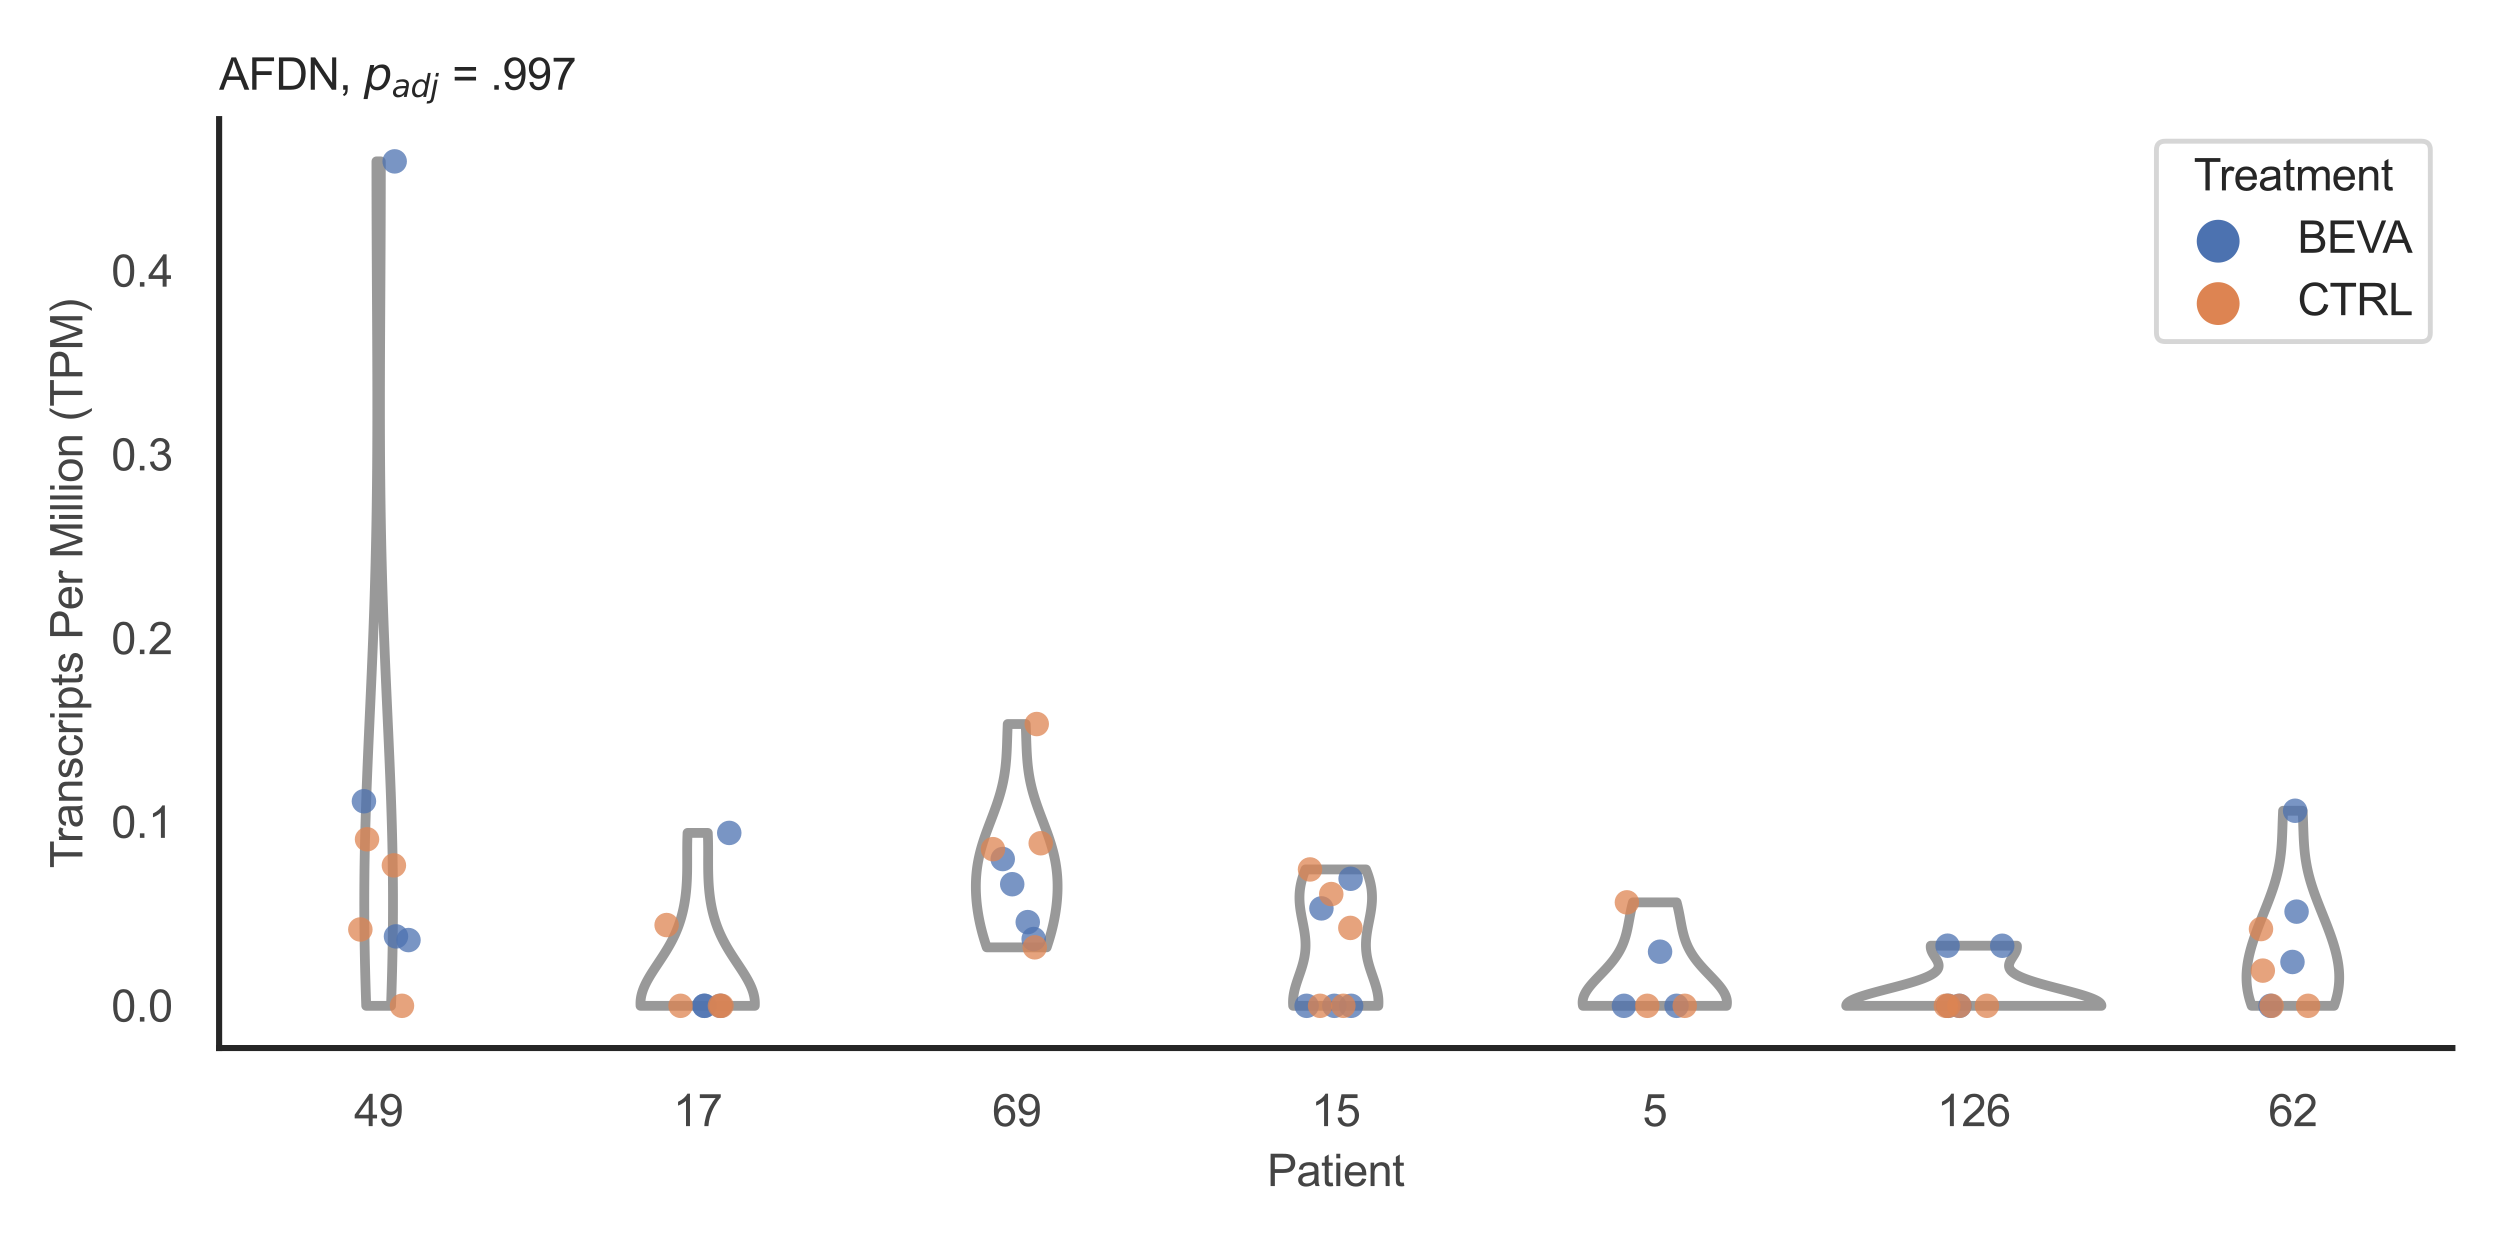 <?xml version="1.0" encoding="utf-8" standalone="no"?>
<!DOCTYPE svg PUBLIC "-//W3C//DTD SVG 1.1//EN"
  "http://www.w3.org/Graphics/SVG/1.1/DTD/svg11.dtd">
<svg xmlns:xlink="http://www.w3.org/1999/xlink" width="510.236pt" height="255.118pt" viewBox="0 0 510.236 255.118" xmlns="http://www.w3.org/2000/svg" version="1.1">
 <defs>
  <style type="text/css">*{stroke-linejoin: round; stroke-linecap: butt}</style>
 </defs>
 <g id="figure_1">
  <g id="patch_1">
   <path d="M 0 255.118 
L 510.236 255.118 
L 510.236 0 
L 0 0 
z
" style="fill: #ffffff"/>
  </g>
  <g id="axes_1">
   <g id="patch_2">
    <path d="M 44.72 213.898 
L 500.516 213.898 
L 500.516 24.32 
L 44.72 24.32 
z
" style="fill: #ffffff"/>
   </g>
   <g id="matplotlib.axis_1">
    <g id="xtick_1">
     <g id="text_1">
      <!-- 49 -->
      <g style="fill: #444444" transform="translate(72.272 229.84)scale(0.09 -0.09)">
       <defs>
        <path id="ArialMT-34" d="M 2069 0 
L 2069 1097 
L 81 1097 
L 81 1613 
L 2172 4581 
L 2631 4581 
L 2631 1613 
L 3250 1613 
L 3250 1097 
L 2631 1097 
L 2631 0 
L 2069 0 
z
M 2069 1613 
L 2069 3678 
L 634 1613 
L 2069 1613 
z
" transform="scale(0.016)"/>
        <path id="ArialMT-39" d="M 350 1059 
L 891 1109 
Q 959 728 1153 556 
Q 1347 384 1650 384 
Q 1909 384 2104 503 
Q 2300 622 2425 820 
Q 2550 1019 2634 1356 
Q 2719 1694 2719 2044 
Q 2719 2081 2716 2156 
Q 2547 1888 2255 1720 
Q 1963 1553 1622 1553 
Q 1053 1553 659 1965 
Q 266 2378 266 3053 
Q 266 3750 677 4175 
Q 1088 4600 1706 4600 
Q 2153 4600 2523 4359 
Q 2894 4119 3086 3673 
Q 3278 3228 3278 2384 
Q 3278 1506 3087 986 
Q 2897 466 2520 194 
Q 2144 -78 1638 -78 
Q 1100 -78 759 220 
Q 419 519 350 1059 
z
M 2653 3081 
Q 2653 3566 2395 3850 
Q 2138 4134 1775 4134 
Q 1400 4134 1122 3828 
Q 844 3522 844 3034 
Q 844 2597 1108 2323 
Q 1372 2050 1759 2050 
Q 2150 2050 2401 2323 
Q 2653 2597 2653 3081 
z
" transform="scale(0.016)"/>
       </defs>
       <use xlink:href="#ArialMT-34"/>
       <use xlink:href="#ArialMT-39" x="55.615"/>
      </g>
     </g>
    </g>
    <g id="xtick_2">
     <g id="text_2">
      <!-- 17 -->
      <g style="fill: #444444" transform="translate(137.386 229.84)scale(0.09 -0.09)">
       <defs>
        <path id="ArialMT-31" d="M 2384 0 
L 1822 0 
L 1822 3584 
Q 1619 3391 1289 3197 
Q 959 3003 697 2906 
L 697 3450 
Q 1169 3672 1522 3987 
Q 1875 4303 2022 4600 
L 2384 4600 
L 2384 0 
z
" transform="scale(0.016)"/>
        <path id="ArialMT-37" d="M 303 3981 
L 303 4522 
L 3269 4522 
L 3269 4084 
Q 2831 3619 2401 2847 
Q 1972 2075 1738 1259 
Q 1569 684 1522 0 
L 944 0 
Q 953 541 1156 1306 
Q 1359 2072 1739 2783 
Q 2119 3494 2547 3981 
L 303 3981 
z
" transform="scale(0.016)"/>
       </defs>
       <use xlink:href="#ArialMT-31"/>
       <use xlink:href="#ArialMT-37" x="55.615"/>
      </g>
     </g>
    </g>
    <g id="xtick_3">
     <g id="text_3">
      <!-- 69 -->
      <g style="fill: #444444" transform="translate(202.5 229.84)scale(0.09 -0.09)">
       <defs>
        <path id="ArialMT-36" d="M 3184 3459 
L 2625 3416 
Q 2550 3747 2413 3897 
Q 2184 4138 1850 4138 
Q 1581 4138 1378 3988 
Q 1113 3794 959 3422 
Q 806 3050 800 2363 
Q 1003 2672 1297 2822 
Q 1591 2972 1913 2972 
Q 2475 2972 2870 2558 
Q 3266 2144 3266 1488 
Q 3266 1056 3080 686 
Q 2894 316 2569 119 
Q 2244 -78 1831 -78 
Q 1128 -78 684 439 
Q 241 956 241 2144 
Q 241 3472 731 4075 
Q 1159 4600 1884 4600 
Q 2425 4600 2770 4297 
Q 3116 3994 3184 3459 
z
M 888 1484 
Q 888 1194 1011 928 
Q 1134 663 1356 523 
Q 1578 384 1822 384 
Q 2178 384 2434 671 
Q 2691 959 2691 1453 
Q 2691 1928 2437 2201 
Q 2184 2475 1800 2475 
Q 1419 2475 1153 2201 
Q 888 1928 888 1484 
z
" transform="scale(0.016)"/>
       </defs>
       <use xlink:href="#ArialMT-36"/>
       <use xlink:href="#ArialMT-39" x="55.615"/>
      </g>
     </g>
    </g>
    <g id="xtick_4">
     <g id="text_4">
      <!-- 15 -->
      <g style="fill: #444444" transform="translate(267.613 229.84)scale(0.09 -0.09)">
       <defs>
        <path id="ArialMT-35" d="M 266 1200 
L 856 1250 
Q 922 819 1161 601 
Q 1400 384 1738 384 
Q 2144 384 2425 690 
Q 2706 997 2706 1503 
Q 2706 1984 2436 2262 
Q 2166 2541 1728 2541 
Q 1456 2541 1237 2417 
Q 1019 2294 894 2097 
L 366 2166 
L 809 4519 
L 3088 4519 
L 3088 3981 
L 1259 3981 
L 1013 2750 
Q 1425 3038 1878 3038 
Q 2478 3038 2890 2622 
Q 3303 2206 3303 1553 
Q 3303 931 2941 478 
Q 2500 -78 1738 -78 
Q 1113 -78 717 272 
Q 322 622 266 1200 
z
" transform="scale(0.016)"/>
       </defs>
       <use xlink:href="#ArialMT-31"/>
       <use xlink:href="#ArialMT-35" x="55.615"/>
      </g>
     </g>
    </g>
    <g id="xtick_5">
     <g id="text_5">
      <!-- 5 -->
      <g style="fill: #444444" transform="translate(335.229 229.84)scale(0.09 -0.09)">
       <use xlink:href="#ArialMT-35"/>
      </g>
     </g>
    </g>
    <g id="xtick_6">
     <g id="text_6">
      <!-- 126 -->
      <g style="fill: #444444" transform="translate(395.338 229.84)scale(0.09 -0.09)">
       <defs>
        <path id="ArialMT-32" d="M 3222 541 
L 3222 0 
L 194 0 
Q 188 203 259 391 
Q 375 700 629 1000 
Q 884 1300 1366 1694 
Q 2113 2306 2375 2664 
Q 2638 3022 2638 3341 
Q 2638 3675 2398 3904 
Q 2159 4134 1775 4134 
Q 1369 4134 1125 3890 
Q 881 3647 878 3216 
L 300 3275 
Q 359 3922 746 4261 
Q 1134 4600 1788 4600 
Q 2447 4600 2831 4234 
Q 3216 3869 3216 3328 
Q 3216 3053 3103 2787 
Q 2991 2522 2730 2228 
Q 2469 1934 1863 1422 
Q 1356 997 1212 845 
Q 1069 694 975 541 
L 3222 541 
z
" transform="scale(0.016)"/>
       </defs>
       <use xlink:href="#ArialMT-31"/>
       <use xlink:href="#ArialMT-32" x="55.615"/>
       <use xlink:href="#ArialMT-36" x="111.23"/>
      </g>
     </g>
    </g>
    <g id="xtick_7">
     <g id="text_7">
      <!-- 62 -->
      <g style="fill: #444444" transform="translate(462.955 229.84)scale(0.09 -0.09)">
       <use xlink:href="#ArialMT-36"/>
       <use xlink:href="#ArialMT-32" x="55.615"/>
      </g>
     </g>
    </g>
    <g id="text_8">
     <!-- Patient -->
     <g style="fill: #444444" transform="translate(258.609 242.071)scale(0.09 -0.09)">
      <defs>
       <path id="ArialMT-50" d="M 494 0 
L 494 4581 
L 2222 4581 
Q 2678 4581 2919 4538 
Q 3256 4481 3484 4323 
Q 3713 4166 3852 3881 
Q 3991 3597 3991 3256 
Q 3991 2672 3619 2267 
Q 3247 1863 2275 1863 
L 1100 1863 
L 1100 0 
L 494 0 
z
M 1100 2403 
L 2284 2403 
Q 2872 2403 3119 2622 
Q 3366 2841 3366 3238 
Q 3366 3525 3220 3729 
Q 3075 3934 2838 4000 
Q 2684 4041 2272 4041 
L 1100 4041 
L 1100 2403 
z
" transform="scale(0.016)"/>
       <path id="ArialMT-61" d="M 2588 409 
Q 2275 144 1986 34 
Q 1697 -75 1366 -75 
Q 819 -75 525 192 
Q 231 459 231 875 
Q 231 1119 342 1320 
Q 453 1522 633 1644 
Q 813 1766 1038 1828 
Q 1203 1872 1538 1913 
Q 2219 1994 2541 2106 
Q 2544 2222 2544 2253 
Q 2544 2597 2384 2738 
Q 2169 2928 1744 2928 
Q 1347 2928 1158 2789 
Q 969 2650 878 2297 
L 328 2372 
Q 403 2725 575 2942 
Q 747 3159 1072 3276 
Q 1397 3394 1825 3394 
Q 2250 3394 2515 3294 
Q 2781 3194 2906 3042 
Q 3031 2891 3081 2659 
Q 3109 2516 3109 2141 
L 3109 1391 
Q 3109 606 3145 398 
Q 3181 191 3288 0 
L 2700 0 
Q 2613 175 2588 409 
z
M 2541 1666 
Q 2234 1541 1622 1453 
Q 1275 1403 1131 1340 
Q 988 1278 909 1158 
Q 831 1038 831 891 
Q 831 666 1001 516 
Q 1172 366 1500 366 
Q 1825 366 2078 508 
Q 2331 650 2450 897 
Q 2541 1088 2541 1459 
L 2541 1666 
z
" transform="scale(0.016)"/>
       <path id="ArialMT-74" d="M 1650 503 
L 1731 6 
Q 1494 -44 1306 -44 
Q 1000 -44 831 53 
Q 663 150 594 308 
Q 525 466 525 972 
L 525 2881 
L 113 2881 
L 113 3319 
L 525 3319 
L 525 4141 
L 1084 4478 
L 1084 3319 
L 1650 3319 
L 1650 2881 
L 1084 2881 
L 1084 941 
Q 1084 700 1114 631 
Q 1144 563 1211 522 
Q 1278 481 1403 481 
Q 1497 481 1650 503 
z
" transform="scale(0.016)"/>
       <path id="ArialMT-69" d="M 425 3934 
L 425 4581 
L 988 4581 
L 988 3934 
L 425 3934 
z
M 425 0 
L 425 3319 
L 988 3319 
L 988 0 
L 425 0 
z
" transform="scale(0.016)"/>
       <path id="ArialMT-65" d="M 2694 1069 
L 3275 997 
Q 3138 488 2766 206 
Q 2394 -75 1816 -75 
Q 1088 -75 661 373 
Q 234 822 234 1631 
Q 234 2469 665 2931 
Q 1097 3394 1784 3394 
Q 2450 3394 2872 2941 
Q 3294 2488 3294 1666 
Q 3294 1616 3291 1516 
L 816 1516 
Q 847 969 1125 678 
Q 1403 388 1819 388 
Q 2128 388 2347 550 
Q 2566 713 2694 1069 
z
M 847 1978 
L 2700 1978 
Q 2663 2397 2488 2606 
Q 2219 2931 1791 2931 
Q 1403 2931 1139 2672 
Q 875 2413 847 1978 
z
" transform="scale(0.016)"/>
       <path id="ArialMT-6e" d="M 422 0 
L 422 3319 
L 928 3319 
L 928 2847 
Q 1294 3394 1984 3394 
Q 2284 3394 2536 3286 
Q 2788 3178 2913 3003 
Q 3038 2828 3088 2588 
Q 3119 2431 3119 2041 
L 3119 0 
L 2556 0 
L 2556 2019 
Q 2556 2363 2490 2533 
Q 2425 2703 2258 2804 
Q 2091 2906 1866 2906 
Q 1506 2906 1245 2678 
Q 984 2450 984 1813 
L 984 0 
L 422 0 
z
" transform="scale(0.016)"/>
      </defs>
      <use xlink:href="#ArialMT-50"/>
      <use xlink:href="#ArialMT-61" x="66.699"/>
      <use xlink:href="#ArialMT-74" x="122.314"/>
      <use xlink:href="#ArialMT-69" x="150.098"/>
      <use xlink:href="#ArialMT-65" x="172.314"/>
      <use xlink:href="#ArialMT-6e" x="227.93"/>
      <use xlink:href="#ArialMT-74" x="283.545"/>
     </g>
    </g>
   </g>
   <g id="matplotlib.axis_2">
    <g id="ytick_1">
     <g id="text_9">
      <!-- 0.0 -->
      <g style="fill: #444444" transform="translate(22.71 208.502)scale(0.09 -0.09)">
       <defs>
        <path id="ArialMT-30" d="M 266 2259 
Q 266 3072 433 3567 
Q 600 4063 929 4331 
Q 1259 4600 1759 4600 
Q 2128 4600 2406 4451 
Q 2684 4303 2865 4023 
Q 3047 3744 3150 3342 
Q 3253 2941 3253 2259 
Q 3253 1453 3087 958 
Q 2922 463 2592 192 
Q 2263 -78 1759 -78 
Q 1097 -78 719 397 
Q 266 969 266 2259 
z
M 844 2259 
Q 844 1131 1108 757 
Q 1372 384 1759 384 
Q 2147 384 2411 759 
Q 2675 1134 2675 2259 
Q 2675 3391 2411 3762 
Q 2147 4134 1753 4134 
Q 1366 4134 1134 3806 
Q 844 3388 844 2259 
z
" transform="scale(0.016)"/>
        <path id="ArialMT-2e" d="M 581 0 
L 581 641 
L 1222 641 
L 1222 0 
L 581 0 
z
" transform="scale(0.016)"/>
       </defs>
       <use xlink:href="#ArialMT-30"/>
       <use xlink:href="#ArialMT-2e" x="55.615"/>
       <use xlink:href="#ArialMT-30" x="83.398"/>
      </g>
     </g>
    </g>
    <g id="ytick_2">
     <g id="text_10">
      <!-- 0.1 -->
      <g style="fill: #444444" transform="translate(22.71 171.002)scale(0.09 -0.09)">
       <use xlink:href="#ArialMT-30"/>
       <use xlink:href="#ArialMT-2e" x="55.615"/>
       <use xlink:href="#ArialMT-31" x="83.398"/>
      </g>
     </g>
    </g>
    <g id="ytick_3">
     <g id="text_11">
      <!-- 0.2 -->
      <g style="fill: #444444" transform="translate(22.71 133.503)scale(0.09 -0.09)">
       <use xlink:href="#ArialMT-30"/>
       <use xlink:href="#ArialMT-2e" x="55.615"/>
       <use xlink:href="#ArialMT-32" x="83.398"/>
      </g>
     </g>
    </g>
    <g id="ytick_4">
     <g id="text_12">
      <!-- 0.3 -->
      <g style="fill: #444444" transform="translate(22.71 96.003)scale(0.09 -0.09)">
       <defs>
        <path id="ArialMT-33" d="M 269 1209 
L 831 1284 
Q 928 806 1161 595 
Q 1394 384 1728 384 
Q 2125 384 2398 659 
Q 2672 934 2672 1341 
Q 2672 1728 2419 1979 
Q 2166 2231 1775 2231 
Q 1616 2231 1378 2169 
L 1441 2663 
Q 1497 2656 1531 2656 
Q 1891 2656 2178 2843 
Q 2466 3031 2466 3422 
Q 2466 3731 2256 3934 
Q 2047 4138 1716 4138 
Q 1388 4138 1169 3931 
Q 950 3725 888 3313 
L 325 3413 
Q 428 3978 793 4289 
Q 1159 4600 1703 4600 
Q 2078 4600 2393 4439 
Q 2709 4278 2876 4000 
Q 3044 3722 3044 3409 
Q 3044 3113 2884 2869 
Q 2725 2625 2413 2481 
Q 2819 2388 3044 2092 
Q 3269 1797 3269 1353 
Q 3269 753 2831 336 
Q 2394 -81 1725 -81 
Q 1122 -81 723 278 
Q 325 638 269 1209 
z
" transform="scale(0.016)"/>
       </defs>
       <use xlink:href="#ArialMT-30"/>
       <use xlink:href="#ArialMT-2e" x="55.615"/>
       <use xlink:href="#ArialMT-33" x="83.398"/>
      </g>
     </g>
    </g>
    <g id="ytick_5">
     <g id="text_13">
      <!-- 0.4 -->
      <g style="fill: #444444" transform="translate(22.71 58.503)scale(0.09 -0.09)">
       <use xlink:href="#ArialMT-30"/>
       <use xlink:href="#ArialMT-2e" x="55.615"/>
       <use xlink:href="#ArialMT-34" x="83.398"/>
      </g>
     </g>
    </g>
    <g id="text_14">
     <!-- Transcripts Per Million (TPM) -->
     <g style="fill: #444444" transform="translate(16.816 177.194)rotate(-90)scale(0.09 -0.09)">
      <defs>
       <path id="ArialMT-54" d="M 1659 0 
L 1659 4041 
L 150 4041 
L 150 4581 
L 3781 4581 
L 3781 4041 
L 2266 4041 
L 2266 0 
L 1659 0 
z
" transform="scale(0.016)"/>
       <path id="ArialMT-72" d="M 416 0 
L 416 3319 
L 922 3319 
L 922 2816 
Q 1116 3169 1280 3281 
Q 1444 3394 1641 3394 
Q 1925 3394 2219 3213 
L 2025 2691 
Q 1819 2813 1613 2813 
Q 1428 2813 1281 2702 
Q 1134 2591 1072 2394 
Q 978 2094 978 1738 
L 978 0 
L 416 0 
z
" transform="scale(0.016)"/>
       <path id="ArialMT-73" d="M 197 991 
L 753 1078 
Q 800 744 1014 566 
Q 1228 388 1613 388 
Q 2000 388 2187 545 
Q 2375 703 2375 916 
Q 2375 1106 2209 1216 
Q 2094 1291 1634 1406 
Q 1016 1563 777 1677 
Q 538 1791 414 1992 
Q 291 2194 291 2438 
Q 291 2659 392 2848 
Q 494 3038 669 3163 
Q 800 3259 1026 3326 
Q 1253 3394 1513 3394 
Q 1903 3394 2198 3281 
Q 2494 3169 2634 2976 
Q 2775 2784 2828 2463 
L 2278 2388 
Q 2241 2644 2061 2787 
Q 1881 2931 1553 2931 
Q 1166 2931 1000 2803 
Q 834 2675 834 2503 
Q 834 2394 903 2306 
Q 972 2216 1119 2156 
Q 1203 2125 1616 2013 
Q 2213 1853 2448 1751 
Q 2684 1650 2818 1456 
Q 2953 1263 2953 975 
Q 2953 694 2789 445 
Q 2625 197 2315 61 
Q 2006 -75 1616 -75 
Q 969 -75 630 194 
Q 291 463 197 991 
z
" transform="scale(0.016)"/>
       <path id="ArialMT-63" d="M 2588 1216 
L 3141 1144 
Q 3050 572 2676 248 
Q 2303 -75 1759 -75 
Q 1078 -75 664 370 
Q 250 816 250 1647 
Q 250 2184 428 2587 
Q 606 2991 970 3192 
Q 1334 3394 1763 3394 
Q 2303 3394 2647 3120 
Q 2991 2847 3088 2344 
L 2541 2259 
Q 2463 2594 2264 2762 
Q 2066 2931 1784 2931 
Q 1359 2931 1093 2626 
Q 828 2322 828 1663 
Q 828 994 1084 691 
Q 1341 388 1753 388 
Q 2084 388 2306 591 
Q 2528 794 2588 1216 
z
" transform="scale(0.016)"/>
       <path id="ArialMT-70" d="M 422 -1272 
L 422 3319 
L 934 3319 
L 934 2888 
Q 1116 3141 1344 3267 
Q 1572 3394 1897 3394 
Q 2322 3394 2647 3175 
Q 2972 2956 3137 2557 
Q 3303 2159 3303 1684 
Q 3303 1175 3120 767 
Q 2938 359 2589 142 
Q 2241 -75 1856 -75 
Q 1575 -75 1351 44 
Q 1128 163 984 344 
L 984 -1272 
L 422 -1272 
z
M 931 1641 
Q 931 1000 1190 694 
Q 1450 388 1819 388 
Q 2194 388 2461 705 
Q 2728 1022 2728 1688 
Q 2728 2322 2467 2637 
Q 2206 2953 1844 2953 
Q 1484 2953 1207 2617 
Q 931 2281 931 1641 
z
" transform="scale(0.016)"/>
       <path id="ArialMT-20" transform="scale(0.016)"/>
       <path id="ArialMT-4d" d="M 475 0 
L 475 4581 
L 1388 4581 
L 2472 1338 
Q 2622 884 2691 659 
Q 2769 909 2934 1394 
L 4031 4581 
L 4847 4581 
L 4847 0 
L 4263 0 
L 4263 3834 
L 2931 0 
L 2384 0 
L 1059 3900 
L 1059 0 
L 475 0 
z
" transform="scale(0.016)"/>
       <path id="ArialMT-6c" d="M 409 0 
L 409 4581 
L 972 4581 
L 972 0 
L 409 0 
z
" transform="scale(0.016)"/>
       <path id="ArialMT-6f" d="M 213 1659 
Q 213 2581 725 3025 
Q 1153 3394 1769 3394 
Q 2453 3394 2887 2945 
Q 3322 2497 3322 1706 
Q 3322 1066 3130 698 
Q 2938 331 2570 128 
Q 2203 -75 1769 -75 
Q 1072 -75 642 372 
Q 213 819 213 1659 
z
M 791 1659 
Q 791 1022 1069 705 
Q 1347 388 1769 388 
Q 2188 388 2466 706 
Q 2744 1025 2744 1678 
Q 2744 2294 2464 2611 
Q 2184 2928 1769 2928 
Q 1347 2928 1069 2612 
Q 791 2297 791 1659 
z
" transform="scale(0.016)"/>
       <path id="ArialMT-28" d="M 1497 -1347 
Q 1031 -759 709 28 
Q 388 816 388 1659 
Q 388 2403 628 3084 
Q 909 3875 1497 4659 
L 1900 4659 
Q 1522 4009 1400 3731 
Q 1209 3300 1100 2831 
Q 966 2247 966 1656 
Q 966 153 1900 -1347 
L 1497 -1347 
z
" transform="scale(0.016)"/>
       <path id="ArialMT-29" d="M 791 -1347 
L 388 -1347 
Q 1322 153 1322 1656 
Q 1322 2244 1188 2822 
Q 1081 3291 891 3722 
Q 769 4003 388 4659 
L 791 4659 
Q 1378 3875 1659 3084 
Q 1900 2403 1900 1659 
Q 1900 816 1576 28 
Q 1253 -759 791 -1347 
z
" transform="scale(0.016)"/>
      </defs>
      <use xlink:href="#ArialMT-54"/>
      <use xlink:href="#ArialMT-72" x="57.334"/>
      <use xlink:href="#ArialMT-61" x="90.635"/>
      <use xlink:href="#ArialMT-6e" x="146.25"/>
      <use xlink:href="#ArialMT-73" x="201.865"/>
      <use xlink:href="#ArialMT-63" x="251.865"/>
      <use xlink:href="#ArialMT-72" x="301.865"/>
      <use xlink:href="#ArialMT-69" x="335.166"/>
      <use xlink:href="#ArialMT-70" x="357.383"/>
      <use xlink:href="#ArialMT-74" x="412.998"/>
      <use xlink:href="#ArialMT-73" x="440.781"/>
      <use xlink:href="#ArialMT-20" x="490.781"/>
      <use xlink:href="#ArialMT-50" x="518.564"/>
      <use xlink:href="#ArialMT-65" x="585.264"/>
      <use xlink:href="#ArialMT-72" x="640.879"/>
      <use xlink:href="#ArialMT-20" x="674.18"/>
      <use xlink:href="#ArialMT-4d" x="701.963"/>
      <use xlink:href="#ArialMT-69" x="785.264"/>
      <use xlink:href="#ArialMT-6c" x="807.48"/>
      <use xlink:href="#ArialMT-6c" x="829.697"/>
      <use xlink:href="#ArialMT-69" x="851.914"/>
      <use xlink:href="#ArialMT-6f" x="874.131"/>
      <use xlink:href="#ArialMT-6e" x="929.746"/>
      <use xlink:href="#ArialMT-20" x="985.361"/>
      <use xlink:href="#ArialMT-28" x="1013.145"/>
      <use xlink:href="#ArialMT-54" x="1046.445"/>
      <use xlink:href="#ArialMT-50" x="1107.529"/>
      <use xlink:href="#ArialMT-4d" x="1174.229"/>
      <use xlink:href="#ArialMT-29" x="1257.529"/>
     </g>
    </g>
   </g>
   <g id="PolyCollection_1">
    <defs>
     <path id="mbff2553c06" d="M 79.808 -49.837 
L 74.745 -49.837 
L 74.686 -51.578 
L 74.63 -53.319 
L 74.579 -55.06 
L 74.532 -56.801 
L 74.49 -58.541 
L 74.453 -60.282 
L 74.421 -62.023 
L 74.395 -63.764 
L 74.374 -65.505 
L 74.359 -67.246 
L 74.35 -68.986 
L 74.346 -70.727 
L 74.349 -72.468 
L 74.357 -74.209 
L 74.372 -75.95 
L 74.391 -77.691 
L 74.417 -79.432 
L 74.448 -81.172 
L 74.484 -82.913 
L 74.525 -84.654 
L 74.571 -86.395 
L 74.622 -88.136 
L 74.677 -89.877 
L 74.736 -91.617 
L 74.798 -93.358 
L 74.864 -95.099 
L 74.932 -96.84 
L 75.004 -98.581 
L 75.077 -100.322 
L 75.152 -102.063 
L 75.229 -103.803 
L 75.307 -105.544 
L 75.386 -107.285 
L 75.465 -109.026 
L 75.544 -110.767 
L 75.623 -112.508 
L 75.701 -114.248 
L 75.778 -115.989 
L 75.855 -117.73 
L 75.929 -119.471 
L 76.003 -121.212 
L 76.074 -122.953 
L 76.143 -124.694 
L 76.21 -126.434 
L 76.275 -128.175 
L 76.337 -129.916 
L 76.397 -131.657 
L 76.454 -133.398 
L 76.508 -135.139 
L 76.559 -136.879 
L 76.607 -138.62 
L 76.652 -140.361 
L 76.694 -142.102 
L 76.733 -143.843 
L 76.77 -145.584 
L 76.803 -147.325 
L 76.834 -149.065 
L 76.862 -150.806 
L 76.887 -152.547 
L 76.909 -154.288 
L 76.929 -156.029 
L 76.947 -157.77 
L 76.962 -159.51 
L 76.974 -161.251 
L 76.985 -162.992 
L 76.993 -164.733 
L 76.999 -166.474 
L 77.004 -168.215 
L 77.007 -169.956 
L 77.008 -171.696 
L 77.007 -173.437 
L 77.006 -175.178 
L 77.003 -176.919 
L 76.998 -178.66 
L 76.993 -180.401 
L 76.987 -182.141 
L 76.979 -183.882 
L 76.972 -185.623 
L 76.963 -187.364 
L 76.954 -189.105 
L 76.945 -190.846 
L 76.936 -192.587 
L 76.926 -194.327 
L 76.916 -196.068 
L 76.907 -197.809 
L 76.898 -199.55 
L 76.889 -201.291 
L 76.88 -203.032 
L 76.872 -204.772 
L 76.864 -206.513 
L 76.857 -208.254 
L 76.85 -209.995 
L 76.845 -211.736 
L 76.84 -213.477 
L 76.836 -215.218 
L 76.833 -216.958 
L 76.83 -218.699 
L 76.829 -220.44 
L 76.829 -222.181 
L 77.725 -222.181 
L 77.725 -222.181 
L 77.724 -220.44 
L 77.723 -218.699 
L 77.721 -216.958 
L 77.718 -215.218 
L 77.714 -213.477 
L 77.709 -211.736 
L 77.703 -209.995 
L 77.697 -208.254 
L 77.69 -206.513 
L 77.682 -204.772 
L 77.674 -203.032 
L 77.665 -201.291 
L 77.656 -199.55 
L 77.647 -197.809 
L 77.637 -196.068 
L 77.628 -194.327 
L 77.618 -192.587 
L 77.609 -190.846 
L 77.599 -189.105 
L 77.591 -187.364 
L 77.582 -185.623 
L 77.574 -183.882 
L 77.567 -182.141 
L 77.561 -180.401 
L 77.556 -178.66 
L 77.551 -176.919 
L 77.548 -175.178 
L 77.546 -173.437 
L 77.546 -171.696 
L 77.547 -169.956 
L 77.55 -168.215 
L 77.554 -166.474 
L 77.561 -164.733 
L 77.569 -162.992 
L 77.58 -161.251 
L 77.592 -159.51 
L 77.607 -157.77 
L 77.625 -156.029 
L 77.644 -154.288 
L 77.667 -152.547 
L 77.692 -150.806 
L 77.72 -149.065 
L 77.75 -147.325 
L 77.784 -145.584 
L 77.82 -143.843 
L 77.86 -142.102 
L 77.902 -140.361 
L 77.947 -138.62 
L 77.995 -136.879 
L 78.046 -135.139 
L 78.1 -133.398 
L 78.157 -131.657 
L 78.216 -129.916 
L 78.279 -128.175 
L 78.343 -126.434 
L 78.41 -124.694 
L 78.48 -122.953 
L 78.551 -121.212 
L 78.624 -119.471 
L 78.699 -117.73 
L 78.775 -115.989 
L 78.853 -114.248 
L 78.931 -112.508 
L 79.01 -110.767 
L 79.089 -109.026 
L 79.168 -107.285 
L 79.247 -105.544 
L 79.325 -103.803 
L 79.401 -102.063 
L 79.477 -100.322 
L 79.55 -98.581 
L 79.621 -96.84 
L 79.69 -95.099 
L 79.756 -93.358 
L 79.818 -91.617 
L 79.877 -89.877 
L 79.932 -88.136 
L 79.982 -86.395 
L 80.028 -84.654 
L 80.07 -82.913 
L 80.106 -81.172 
L 80.137 -79.432 
L 80.162 -77.691 
L 80.182 -75.95 
L 80.196 -74.209 
L 80.205 -72.468 
L 80.207 -70.727 
L 80.204 -68.986 
L 80.195 -67.246 
L 80.18 -65.505 
L 80.159 -63.764 
L 80.133 -62.023 
L 80.101 -60.282 
L 80.064 -58.541 
L 80.022 -56.801 
L 79.975 -55.06 
L 79.924 -53.319 
L 79.868 -51.578 
L 79.808 -49.837 
z
" style="stroke: #999999; stroke-width: 2"/>
    </defs>
    <g clip-path="url(#p01b0288426)">
     <use xlink:href="#mbff2553c06" x="0" y="255.118" style="fill: #ffffff; stroke: #999999; stroke-width: 2"/>
    </g>
   </g>
   <g id="PolyCollection_2">
    <defs>
     <path id="mce1c1d8940" d="M 154.051 -49.837 
L 130.731 -49.837 
L 130.716 -50.194 
L 130.719 -50.55 
L 130.741 -50.907 
L 130.78 -51.263 
L 130.836 -51.619 
L 130.909 -51.976 
L 130.999 -52.332 
L 131.104 -52.689 
L 131.225 -53.045 
L 131.36 -53.402 
L 131.508 -53.758 
L 131.669 -54.115 
L 131.842 -54.471 
L 132.025 -54.827 
L 132.219 -55.184 
L 132.421 -55.54 
L 132.631 -55.897 
L 132.848 -56.253 
L 133.07 -56.61 
L 133.298 -56.966 
L 133.529 -57.323 
L 133.763 -57.679 
L 133.999 -58.035 
L 134.236 -58.392 
L 134.473 -58.748 
L 134.709 -59.105 
L 134.944 -59.461 
L 135.177 -59.818 
L 135.407 -60.174 
L 135.633 -60.531 
L 135.856 -60.887 
L 136.074 -61.243 
L 136.287 -61.6 
L 136.495 -61.956 
L 136.697 -62.313 
L 136.894 -62.669 
L 137.084 -63.026 
L 137.268 -63.382 
L 137.446 -63.739 
L 137.617 -64.095 
L 137.781 -64.451 
L 137.939 -64.808 
L 138.09 -65.164 
L 138.235 -65.521 
L 138.374 -65.877 
L 138.506 -66.234 
L 138.632 -66.59 
L 138.751 -66.946 
L 138.865 -67.303 
L 138.973 -67.659 
L 139.076 -68.016 
L 139.172 -68.372 
L 139.264 -68.729 
L 139.35 -69.085 
L 139.432 -69.442 
L 139.508 -69.798 
L 139.58 -70.154 
L 139.647 -70.511 
L 139.71 -70.867 
L 139.768 -71.224 
L 139.823 -71.58 
L 139.873 -71.937 
L 139.92 -72.293 
L 139.962 -72.65 
L 140.002 -73.006 
L 140.037 -73.362 
L 140.07 -73.719 
L 140.099 -74.075 
L 140.125 -74.432 
L 140.148 -74.788 
L 140.168 -75.145 
L 140.186 -75.501 
L 140.201 -75.858 
L 140.214 -76.214 
L 140.225 -76.57 
L 140.234 -76.927 
L 140.241 -77.283 
L 140.246 -77.64 
L 140.25 -77.996 
L 140.252 -78.353 
L 140.254 -78.709 
L 140.254 -79.066 
L 140.254 -79.422 
L 140.254 -79.778 
L 140.253 -80.135 
L 140.252 -80.491 
L 140.252 -80.848 
L 140.251 -81.204 
L 140.252 -81.561 
L 140.253 -81.917 
L 140.255 -82.274 
L 140.258 -82.63 
L 140.262 -82.986 
L 140.268 -83.343 
L 140.276 -83.699 
L 140.285 -84.056 
L 140.296 -84.412 
L 140.309 -84.769 
L 140.324 -85.125 
L 144.457 -85.125 
L 144.457 -85.125 
L 144.472 -84.769 
L 144.485 -84.412 
L 144.496 -84.056 
L 144.506 -83.699 
L 144.513 -83.343 
L 144.519 -82.986 
L 144.523 -82.63 
L 144.526 -82.274 
L 144.528 -81.917 
L 144.53 -81.561 
L 144.53 -81.204 
L 144.53 -80.848 
L 144.529 -80.491 
L 144.528 -80.135 
L 144.527 -79.778 
L 144.527 -79.422 
L 144.527 -79.066 
L 144.527 -78.709 
L 144.529 -78.353 
L 144.531 -77.996 
L 144.535 -77.64 
L 144.54 -77.283 
L 144.547 -76.927 
L 144.556 -76.57 
L 144.567 -76.214 
L 144.58 -75.858 
L 144.595 -75.501 
L 144.613 -75.145 
L 144.633 -74.788 
L 144.656 -74.432 
L 144.682 -74.075 
L 144.712 -73.719 
L 144.744 -73.362 
L 144.78 -73.006 
L 144.819 -72.65 
L 144.862 -72.293 
L 144.908 -71.937 
L 144.959 -71.58 
L 145.013 -71.224 
L 145.071 -70.867 
L 145.134 -70.511 
L 145.201 -70.154 
L 145.273 -69.798 
L 145.35 -69.442 
L 145.431 -69.085 
L 145.517 -68.729 
L 145.609 -68.372 
L 145.706 -68.016 
L 145.808 -67.659 
L 145.916 -67.303 
L 146.03 -66.946 
L 146.15 -66.59 
L 146.275 -66.234 
L 146.408 -65.877 
L 146.546 -65.521 
L 146.691 -65.164 
L 146.842 -64.808 
L 147 -64.451 
L 147.165 -64.095 
L 147.336 -63.739 
L 147.513 -63.382 
L 147.697 -63.026 
L 147.887 -62.669 
L 148.084 -62.313 
L 148.286 -61.956 
L 148.494 -61.6 
L 148.707 -61.243 
L 148.925 -60.887 
L 149.148 -60.531 
L 149.374 -60.174 
L 149.604 -59.818 
L 149.837 -59.461 
L 150.072 -59.105 
L 150.308 -58.748 
L 150.545 -58.392 
L 150.782 -58.035 
L 151.018 -57.679 
L 151.252 -57.323 
L 151.484 -56.966 
L 151.711 -56.61 
L 151.934 -56.253 
L 152.15 -55.897 
L 152.36 -55.54 
L 152.563 -55.184 
L 152.756 -54.827 
L 152.939 -54.471 
L 153.112 -54.115 
L 153.273 -53.758 
L 153.422 -53.402 
L 153.556 -53.045 
L 153.677 -52.689 
L 153.782 -52.332 
L 153.872 -51.976 
L 153.945 -51.619 
L 154.002 -51.263 
L 154.041 -50.907 
L 154.062 -50.55 
L 154.065 -50.194 
L 154.051 -49.837 
z
" style="stroke: #999999; stroke-width: 2"/>
    </defs>
    <g clip-path="url(#p01b0288426)">
     <use xlink:href="#mce1c1d8940" x="0" y="255.118" style="fill: #ffffff; stroke: #999999; stroke-width: 2"/>
    </g>
   </g>
   <g id="PolyCollection_3">
    <defs>
     <path id="m5e3df1ec8e" d="M 213.623 -61.772 
L 201.386 -61.772 
L 201.232 -62.233 
L 201.083 -62.693 
L 200.939 -63.153 
L 200.799 -63.614 
L 200.665 -64.074 
L 200.535 -64.534 
L 200.411 -64.995 
L 200.293 -65.455 
L 200.18 -65.915 
L 200.073 -66.376 
L 199.972 -66.836 
L 199.876 -67.296 
L 199.786 -67.757 
L 199.702 -68.217 
L 199.624 -68.677 
L 199.552 -69.138 
L 199.486 -69.598 
L 199.425 -70.058 
L 199.371 -70.519 
L 199.323 -70.979 
L 199.28 -71.439 
L 199.245 -71.9 
L 199.215 -72.36 
L 199.192 -72.82 
L 199.175 -73.281 
L 199.166 -73.741 
L 199.163 -74.202 
L 199.167 -74.662 
L 199.178 -75.122 
L 199.196 -75.583 
L 199.222 -76.043 
L 199.256 -76.503 
L 199.297 -76.964 
L 199.346 -77.424 
L 199.402 -77.884 
L 199.467 -78.345 
L 199.54 -78.805 
L 199.621 -79.265 
L 199.71 -79.726 
L 199.806 -80.186 
L 199.911 -80.646 
L 200.023 -81.107 
L 200.142 -81.567 
L 200.269 -82.027 
L 200.402 -82.488 
L 200.542 -82.948 
L 200.687 -83.408 
L 200.839 -83.869 
L 200.995 -84.329 
L 201.156 -84.789 
L 201.321 -85.25 
L 201.49 -85.71 
L 201.661 -86.17 
L 201.834 -86.631 
L 202.008 -87.091 
L 202.184 -87.551 
L 202.359 -88.012 
L 202.534 -88.472 
L 202.708 -88.932 
L 202.879 -89.393 
L 203.048 -89.853 
L 203.214 -90.313 
L 203.376 -90.774 
L 203.533 -91.234 
L 203.686 -91.694 
L 203.833 -92.155 
L 203.975 -92.615 
L 204.11 -93.076 
L 204.24 -93.536 
L 204.362 -93.996 
L 204.478 -94.457 
L 204.587 -94.917 
L 204.689 -95.377 
L 204.784 -95.838 
L 204.872 -96.298 
L 204.953 -96.758 
L 205.027 -97.219 
L 205.095 -97.679 
L 205.156 -98.139 
L 205.212 -98.6 
L 205.262 -99.06 
L 205.306 -99.52 
L 205.346 -99.981 
L 205.381 -100.441 
L 205.412 -100.901 
L 205.44 -101.362 
L 205.464 -101.822 
L 205.486 -102.282 
L 205.506 -102.743 
L 205.523 -103.203 
L 205.54 -103.663 
L 205.555 -104.124 
L 205.57 -104.584 
L 205.585 -105.044 
L 205.6 -105.505 
L 205.616 -105.965 
L 205.633 -106.425 
L 205.651 -106.886 
L 205.67 -107.346 
L 209.339 -107.346 
L 209.339 -107.346 
L 209.358 -106.886 
L 209.376 -106.425 
L 209.393 -105.965 
L 209.408 -105.505 
L 209.423 -105.044 
L 209.438 -104.584 
L 209.453 -104.124 
L 209.469 -103.663 
L 209.485 -103.203 
L 209.503 -102.743 
L 209.523 -102.282 
L 209.544 -101.822 
L 209.569 -101.362 
L 209.596 -100.901 
L 209.628 -100.441 
L 209.663 -99.981 
L 209.703 -99.52 
L 209.747 -99.06 
L 209.797 -98.6 
L 209.853 -98.139 
L 209.914 -97.679 
L 209.982 -97.219 
L 210.056 -96.758 
L 210.137 -96.298 
L 210.225 -95.838 
L 210.32 -95.377 
L 210.422 -94.917 
L 210.531 -94.457 
L 210.646 -93.996 
L 210.769 -93.536 
L 210.898 -93.076 
L 211.034 -92.615 
L 211.176 -92.155 
L 211.323 -91.694 
L 211.476 -91.234 
L 211.633 -90.774 
L 211.795 -90.313 
L 211.961 -89.853 
L 212.13 -89.393 
L 212.301 -88.932 
L 212.475 -88.472 
L 212.649 -88.012 
L 212.825 -87.551 
L 213 -87.091 
L 213.175 -86.631 
L 213.348 -86.17 
L 213.519 -85.71 
L 213.688 -85.25 
L 213.853 -84.789 
L 214.014 -84.329 
L 214.17 -83.869 
L 214.321 -83.408 
L 214.467 -82.948 
L 214.607 -82.488 
L 214.74 -82.027 
L 214.867 -81.567 
L 214.986 -81.107 
L 215.098 -80.646 
L 215.202 -80.186 
L 215.299 -79.726 
L 215.388 -79.265 
L 215.469 -78.805 
L 215.541 -78.345 
L 215.606 -77.884 
L 215.663 -77.424 
L 215.712 -76.964 
L 215.753 -76.503 
L 215.787 -76.043 
L 215.812 -75.583 
L 215.831 -75.122 
L 215.842 -74.662 
L 215.846 -74.202 
L 215.843 -73.741 
L 215.833 -73.281 
L 215.817 -72.82 
L 215.794 -72.36 
L 215.764 -71.9 
L 215.728 -71.439 
L 215.686 -70.979 
L 215.638 -70.519 
L 215.584 -70.058 
L 215.523 -69.598 
L 215.457 -69.138 
L 215.385 -68.677 
L 215.306 -68.217 
L 215.222 -67.757 
L 215.133 -67.296 
L 215.037 -66.836 
L 214.936 -66.376 
L 214.828 -65.915 
L 214.716 -65.455 
L 214.597 -64.995 
L 214.473 -64.534 
L 214.344 -64.074 
L 214.21 -63.614 
L 214.07 -63.153 
L 213.926 -62.693 
L 213.777 -62.233 
L 213.623 -61.772 
z
" style="stroke: #999999; stroke-width: 2"/>
    </defs>
    <g clip-path="url(#p01b0288426)">
     <use xlink:href="#m5e3df1ec8e" x="0" y="255.118" style="fill: #ffffff; stroke: #999999; stroke-width: 2"/>
    </g>
   </g>
   <g id="PolyCollection_4">
    <defs>
     <path id="mb0629ed6fa" d="M 281.307 -49.837 
L 263.929 -49.837 
L 263.909 -50.118 
L 263.899 -50.399 
L 263.898 -50.681 
L 263.906 -50.962 
L 263.922 -51.243 
L 263.947 -51.524 
L 263.98 -51.805 
L 264.021 -52.086 
L 264.069 -52.367 
L 264.125 -52.648 
L 264.186 -52.93 
L 264.254 -53.211 
L 264.327 -53.492 
L 264.406 -53.773 
L 264.488 -54.054 
L 264.575 -54.335 
L 264.665 -54.616 
L 264.757 -54.897 
L 264.852 -55.179 
L 264.948 -55.46 
L 265.045 -55.741 
L 265.142 -56.022 
L 265.24 -56.303 
L 265.336 -56.584 
L 265.431 -56.865 
L 265.524 -57.146 
L 265.615 -57.427 
L 265.703 -57.709 
L 265.788 -57.99 
L 265.868 -58.271 
L 265.945 -58.552 
L 266.018 -58.833 
L 266.085 -59.114 
L 266.148 -59.395 
L 266.205 -59.676 
L 266.256 -59.958 
L 266.302 -60.239 
L 266.342 -60.52 
L 266.376 -60.801 
L 266.404 -61.082 
L 266.426 -61.363 
L 266.442 -61.644 
L 266.452 -61.925 
L 266.456 -62.207 
L 266.454 -62.488 
L 266.446 -62.769 
L 266.434 -63.05 
L 266.416 -63.331 
L 266.393 -63.612 
L 266.365 -63.893 
L 266.333 -64.174 
L 266.297 -64.456 
L 266.257 -64.737 
L 266.214 -65.018 
L 266.168 -65.299 
L 266.119 -65.58 
L 266.069 -65.861 
L 266.016 -66.142 
L 265.962 -66.423 
L 265.907 -66.705 
L 265.852 -66.986 
L 265.796 -67.267 
L 265.741 -67.548 
L 265.686 -67.829 
L 265.633 -68.11 
L 265.581 -68.391 
L 265.532 -68.672 
L 265.484 -68.954 
L 265.44 -69.235 
L 265.398 -69.516 
L 265.36 -69.797 
L 265.326 -70.078 
L 265.296 -70.359 
L 265.27 -70.64 
L 265.249 -70.921 
L 265.233 -71.202 
L 265.221 -71.484 
L 265.216 -71.765 
L 265.215 -72.046 
L 265.221 -72.327 
L 265.232 -72.608 
L 265.249 -72.889 
L 265.272 -73.17 
L 265.301 -73.451 
L 265.337 -73.733 
L 265.378 -74.014 
L 265.426 -74.295 
L 265.479 -74.576 
L 265.539 -74.857 
L 265.604 -75.138 
L 265.675 -75.419 
L 265.752 -75.7 
L 265.835 -75.982 
L 265.923 -76.263 
L 266.016 -76.544 
L 266.114 -76.825 
L 266.217 -77.106 
L 266.325 -77.387 
L 266.437 -77.668 
L 278.799 -77.668 
L 278.799 -77.668 
L 278.911 -77.387 
L 279.019 -77.106 
L 279.122 -76.825 
L 279.22 -76.544 
L 279.313 -76.263 
L 279.401 -75.982 
L 279.484 -75.7 
L 279.561 -75.419 
L 279.632 -75.138 
L 279.698 -74.857 
L 279.757 -74.576 
L 279.811 -74.295 
L 279.858 -74.014 
L 279.9 -73.733 
L 279.935 -73.451 
L 279.964 -73.17 
L 279.987 -72.889 
L 280.004 -72.608 
L 280.015 -72.327 
L 280.021 -72.046 
L 280.021 -71.765 
L 280.015 -71.484 
L 280.004 -71.202 
L 279.987 -70.921 
L 279.966 -70.64 
L 279.94 -70.359 
L 279.91 -70.078 
L 279.876 -69.797 
L 279.838 -69.516 
L 279.796 -69.235 
L 279.752 -68.954 
L 279.704 -68.672 
L 279.655 -68.391 
L 279.603 -68.11 
L 279.55 -67.829 
L 279.495 -67.548 
L 279.44 -67.267 
L 279.385 -66.986 
L 279.329 -66.705 
L 279.274 -66.423 
L 279.22 -66.142 
L 279.168 -65.861 
L 279.117 -65.58 
L 279.068 -65.299 
L 279.022 -65.018 
L 278.979 -64.737 
L 278.939 -64.456 
L 278.903 -64.174 
L 278.871 -63.893 
L 278.843 -63.612 
L 278.821 -63.331 
L 278.803 -63.05 
L 278.79 -62.769 
L 278.782 -62.488 
L 278.781 -62.207 
L 278.785 -61.925 
L 278.795 -61.644 
L 278.81 -61.363 
L 278.832 -61.082 
L 278.86 -60.801 
L 278.894 -60.52 
L 278.934 -60.239 
L 278.98 -59.958 
L 279.032 -59.676 
L 279.089 -59.395 
L 279.151 -59.114 
L 279.219 -58.833 
L 279.291 -58.552 
L 279.368 -58.271 
L 279.449 -57.99 
L 279.533 -57.709 
L 279.621 -57.427 
L 279.712 -57.146 
L 279.805 -56.865 
L 279.9 -56.584 
L 279.997 -56.303 
L 280.094 -56.022 
L 280.191 -55.741 
L 280.288 -55.46 
L 280.384 -55.179 
L 280.479 -54.897 
L 280.572 -54.616 
L 280.661 -54.335 
L 280.748 -54.054 
L 280.831 -53.773 
L 280.909 -53.492 
L 280.982 -53.211 
L 281.05 -52.93 
L 281.112 -52.648 
L 281.167 -52.367 
L 281.215 -52.086 
L 281.256 -51.805 
L 281.289 -51.524 
L 281.314 -51.243 
L 281.33 -50.962 
L 281.338 -50.681 
L 281.337 -50.399 
L 281.327 -50.118 
L 281.307 -49.837 
z
" style="stroke: #999999; stroke-width: 2"/>
    </defs>
    <g clip-path="url(#p01b0288426)">
     <use xlink:href="#mb0629ed6fa" x="0" y="255.118" style="fill: #ffffff; stroke: #999999; stroke-width: 2"/>
    </g>
   </g>
   <g id="PolyCollection_5">
    <defs>
     <path id="macf9bd6fbb" d="M 352.393 -49.837 
L 323.071 -49.837 
L 323.033 -50.05 
L 323.01 -50.264 
L 323.001 -50.477 
L 323.006 -50.69 
L 323.025 -50.904 
L 323.057 -51.117 
L 323.103 -51.33 
L 323.162 -51.543 
L 323.234 -51.757 
L 323.318 -51.97 
L 323.414 -52.183 
L 323.521 -52.397 
L 323.639 -52.61 
L 323.766 -52.823 
L 323.904 -53.036 
L 324.051 -53.25 
L 324.205 -53.463 
L 324.368 -53.676 
L 324.538 -53.89 
L 324.714 -54.103 
L 324.896 -54.316 
L 325.083 -54.529 
L 325.275 -54.743 
L 325.47 -54.956 
L 325.668 -55.169 
L 325.869 -55.383 
L 326.072 -55.596 
L 326.276 -55.809 
L 326.481 -56.022 
L 326.686 -56.236 
L 326.891 -56.449 
L 327.095 -56.662 
L 327.298 -56.876 
L 327.498 -57.089 
L 327.697 -57.302 
L 327.893 -57.515 
L 328.086 -57.729 
L 328.276 -57.942 
L 328.462 -58.155 
L 328.644 -58.369 
L 328.822 -58.582 
L 328.996 -58.795 
L 329.165 -59.008 
L 329.329 -59.222 
L 329.489 -59.435 
L 329.644 -59.648 
L 329.794 -59.862 
L 329.938 -60.075 
L 330.078 -60.288 
L 330.213 -60.501 
L 330.342 -60.715 
L 330.467 -60.928 
L 330.586 -61.141 
L 330.701 -61.355 
L 330.811 -61.568 
L 330.916 -61.781 
L 331.016 -61.994 
L 331.112 -62.208 
L 331.204 -62.421 
L 331.291 -62.634 
L 331.374 -62.848 
L 331.454 -63.061 
L 331.529 -63.274 
L 331.601 -63.487 
L 331.67 -63.701 
L 331.735 -63.914 
L 331.798 -64.127 
L 331.857 -64.341 
L 331.914 -64.554 
L 331.968 -64.767 
L 332.02 -64.98 
L 332.07 -65.194 
L 332.118 -65.407 
L 332.164 -65.62 
L 332.209 -65.834 
L 332.252 -66.047 
L 332.295 -66.26 
L 332.336 -66.473 
L 332.377 -66.687 
L 332.416 -66.9 
L 332.456 -67.113 
L 332.495 -67.327 
L 332.535 -67.54 
L 332.574 -67.753 
L 332.613 -67.966 
L 332.653 -68.18 
L 332.694 -68.393 
L 332.735 -68.606 
L 332.777 -68.82 
L 332.821 -69.033 
L 332.865 -69.246 
L 332.91 -69.459 
L 332.957 -69.673 
L 333.005 -69.886 
L 333.055 -70.099 
L 333.106 -70.313 
L 333.159 -70.526 
L 333.213 -70.739 
L 333.269 -70.952 
L 342.194 -70.952 
L 342.194 -70.952 
L 342.251 -70.739 
L 342.305 -70.526 
L 342.358 -70.313 
L 342.409 -70.099 
L 342.459 -69.886 
L 342.507 -69.673 
L 342.554 -69.459 
L 342.599 -69.246 
L 342.643 -69.033 
L 342.686 -68.82 
L 342.728 -68.606 
L 342.77 -68.393 
L 342.81 -68.18 
L 342.85 -67.966 
L 342.89 -67.753 
L 342.929 -67.54 
L 342.968 -67.327 
L 343.008 -67.113 
L 343.047 -66.9 
L 343.087 -66.687 
L 343.128 -66.473 
L 343.169 -66.26 
L 343.211 -66.047 
L 343.255 -65.834 
L 343.299 -65.62 
L 343.346 -65.407 
L 343.394 -65.194 
L 343.444 -64.98 
L 343.496 -64.767 
L 343.55 -64.554 
L 343.607 -64.341 
L 343.666 -64.127 
L 343.728 -63.914 
L 343.794 -63.701 
L 343.862 -63.487 
L 343.934 -63.274 
L 344.01 -63.061 
L 344.089 -62.848 
L 344.172 -62.634 
L 344.26 -62.421 
L 344.351 -62.208 
L 344.447 -61.994 
L 344.548 -61.781 
L 344.653 -61.568 
L 344.763 -61.355 
L 344.877 -61.141 
L 344.997 -60.928 
L 345.121 -60.715 
L 345.251 -60.501 
L 345.386 -60.288 
L 345.525 -60.075 
L 345.67 -59.862 
L 345.82 -59.648 
L 345.975 -59.435 
L 346.134 -59.222 
L 346.299 -59.008 
L 346.468 -58.795 
L 346.642 -58.582 
L 346.82 -58.369 
L 347.002 -58.155 
L 347.188 -57.942 
L 347.378 -57.729 
L 347.571 -57.515 
L 347.767 -57.302 
L 347.965 -57.089 
L 348.166 -56.876 
L 348.369 -56.662 
L 348.573 -56.449 
L 348.777 -56.236 
L 348.982 -56.022 
L 349.187 -55.809 
L 349.392 -55.596 
L 349.594 -55.383 
L 349.795 -55.169 
L 349.994 -54.956 
L 350.189 -54.743 
L 350.381 -54.529 
L 350.568 -54.316 
L 350.75 -54.103 
L 350.926 -53.89 
L 351.096 -53.676 
L 351.258 -53.463 
L 351.413 -53.25 
L 351.56 -53.036 
L 351.697 -52.823 
L 351.825 -52.61 
L 351.943 -52.397 
L 352.05 -52.183 
L 352.146 -51.97 
L 352.23 -51.757 
L 352.301 -51.543 
L 352.36 -51.33 
L 352.407 -51.117 
L 352.439 -50.904 
L 352.458 -50.69 
L 352.463 -50.477 
L 352.454 -50.264 
L 352.43 -50.05 
L 352.393 -49.837 
z
" style="stroke: #999999; stroke-width: 2"/>
    </defs>
    <g clip-path="url(#p01b0288426)">
     <use xlink:href="#macf9bd6fbb" x="0" y="255.118" style="fill: #ffffff; stroke: #999999; stroke-width: 2"/>
    </g>
   </g>
   <g id="PolyCollection_6">
    <defs>
     <path id="m8a0bf8b9fd" d="M 428.891 -49.837 
L 376.8 -49.837 
L 376.81 -49.961 
L 376.847 -50.085 
L 376.913 -50.209 
L 377.005 -50.333 
L 377.125 -50.457 
L 377.272 -50.581 
L 377.445 -50.705 
L 377.643 -50.829 
L 377.866 -50.953 
L 378.112 -51.077 
L 378.382 -51.201 
L 378.674 -51.325 
L 378.987 -51.448 
L 379.32 -51.572 
L 379.672 -51.696 
L 380.041 -51.82 
L 380.427 -51.944 
L 380.828 -52.068 
L 381.243 -52.192 
L 381.67 -52.316 
L 382.108 -52.44 
L 382.556 -52.564 
L 383.012 -52.688 
L 383.475 -52.812 
L 383.943 -52.936 
L 384.415 -53.06 
L 384.89 -53.184 
L 385.366 -53.308 
L 385.842 -53.432 
L 386.316 -53.555 
L 386.788 -53.679 
L 387.256 -53.803 
L 387.719 -53.927 
L 388.175 -54.051 
L 388.625 -54.175 
L 389.065 -54.299 
L 389.496 -54.423 
L 389.917 -54.547 
L 390.326 -54.671 
L 390.723 -54.795 
L 391.108 -54.919 
L 391.478 -55.043 
L 391.835 -55.167 
L 392.177 -55.291 
L 392.503 -55.415 
L 392.814 -55.539 
L 393.109 -55.663 
L 393.387 -55.786 
L 393.65 -55.91 
L 393.895 -56.034 
L 394.124 -56.158 
L 394.336 -56.282 
L 394.531 -56.406 
L 394.71 -56.53 
L 394.872 -56.654 
L 395.018 -56.778 
L 395.148 -56.902 
L 395.262 -57.026 
L 395.361 -57.15 
L 395.445 -57.274 
L 395.515 -57.398 
L 395.571 -57.522 
L 395.613 -57.646 
L 395.643 -57.77 
L 395.661 -57.894 
L 395.667 -58.017 
L 395.662 -58.141 
L 395.647 -58.265 
L 395.622 -58.389 
L 395.589 -58.513 
L 395.548 -58.637 
L 395.499 -58.761 
L 395.444 -58.885 
L 395.384 -59.009 
L 395.318 -59.133 
L 395.248 -59.257 
L 395.175 -59.381 
L 395.099 -59.505 
L 395.021 -59.629 
L 394.942 -59.753 
L 394.863 -59.877 
L 394.784 -60.001 
L 394.706 -60.125 
L 394.629 -60.248 
L 394.555 -60.372 
L 394.484 -60.496 
L 394.417 -60.62 
L 394.353 -60.744 
L 394.294 -60.868 
L 394.241 -60.992 
L 394.193 -61.116 
L 394.151 -61.24 
L 394.115 -61.364 
L 394.087 -61.488 
L 394.065 -61.612 
L 394.051 -61.736 
L 394.045 -61.86 
L 394.046 -61.984 
L 394.056 -62.108 
L 411.635 -62.108 
L 411.635 -62.108 
L 411.645 -61.984 
L 411.646 -61.86 
L 411.64 -61.736 
L 411.626 -61.612 
L 411.604 -61.488 
L 411.576 -61.364 
L 411.54 -61.24 
L 411.498 -61.116 
L 411.45 -60.992 
L 411.397 -60.868 
L 411.338 -60.744 
L 411.275 -60.62 
L 411.207 -60.496 
L 411.136 -60.372 
L 411.062 -60.248 
L 410.985 -60.125 
L 410.907 -60.001 
L 410.828 -59.877 
L 410.749 -59.753 
L 410.67 -59.629 
L 410.592 -59.505 
L 410.516 -59.381 
L 410.443 -59.257 
L 410.373 -59.133 
L 410.308 -59.009 
L 410.247 -58.885 
L 410.192 -58.761 
L 410.143 -58.637 
L 410.102 -58.513 
L 410.069 -58.389 
L 410.044 -58.265 
L 410.029 -58.141 
L 410.024 -58.017 
L 410.03 -57.894 
L 410.048 -57.77 
L 410.078 -57.646 
L 410.12 -57.522 
L 410.176 -57.398 
L 410.246 -57.274 
L 410.33 -57.15 
L 410.429 -57.026 
L 410.543 -56.902 
L 410.673 -56.778 
L 410.819 -56.654 
L 410.982 -56.53 
L 411.16 -56.406 
L 411.355 -56.282 
L 411.567 -56.158 
L 411.796 -56.034 
L 412.042 -55.91 
L 412.304 -55.786 
L 412.582 -55.663 
L 412.877 -55.539 
L 413.188 -55.415 
L 413.515 -55.291 
L 413.856 -55.167 
L 414.213 -55.043 
L 414.584 -54.919 
L 414.968 -54.795 
L 415.365 -54.671 
L 415.774 -54.547 
L 416.195 -54.423 
L 416.626 -54.299 
L 417.067 -54.175 
L 417.516 -54.051 
L 417.972 -53.927 
L 418.435 -53.803 
L 418.903 -53.679 
L 419.375 -53.555 
L 419.849 -53.432 
L 420.325 -53.308 
L 420.801 -53.184 
L 421.276 -53.06 
L 421.748 -52.936 
L 422.217 -52.812 
L 422.679 -52.688 
L 423.135 -52.564 
L 423.583 -52.44 
L 424.021 -52.316 
L 424.448 -52.192 
L 424.863 -52.068 
L 425.264 -51.944 
L 425.65 -51.82 
L 426.019 -51.696 
L 426.371 -51.572 
L 426.704 -51.448 
L 427.017 -51.325 
L 427.309 -51.201 
L 427.579 -51.077 
L 427.826 -50.953 
L 428.048 -50.829 
L 428.247 -50.705 
L 428.419 -50.581 
L 428.566 -50.457 
L 428.686 -50.333 
L 428.779 -50.209 
L 428.844 -50.085 
L 428.882 -49.961 
L 428.891 -49.837 
z
" style="stroke: #999999; stroke-width: 2"/>
    </defs>
    <g clip-path="url(#p01b0288426)">
     <use xlink:href="#m8a0bf8b9fd" x="0" y="255.118" style="fill: #ffffff; stroke: #999999; stroke-width: 2"/>
    </g>
   </g>
   <g id="PolyCollection_7">
    <defs>
     <path id="m40b6df7b1e" d="M 476.367 -49.837 
L 459.551 -49.837 
L 459.411 -50.239 
L 459.281 -50.641 
L 459.16 -51.044 
L 459.049 -51.446 
L 458.947 -51.848 
L 458.856 -52.25 
L 458.775 -52.652 
L 458.704 -53.054 
L 458.644 -53.456 
L 458.594 -53.859 
L 458.555 -54.261 
L 458.525 -54.663 
L 458.506 -55.065 
L 458.497 -55.467 
L 458.497 -55.869 
L 458.507 -56.271 
L 458.526 -56.674 
L 458.555 -57.076 
L 458.592 -57.478 
L 458.638 -57.88 
L 458.692 -58.282 
L 458.755 -58.684 
L 458.825 -59.086 
L 458.902 -59.489 
L 458.986 -59.891 
L 459.077 -60.293 
L 459.175 -60.695 
L 459.278 -61.097 
L 459.388 -61.499 
L 459.503 -61.901 
L 459.623 -62.304 
L 459.747 -62.706 
L 459.877 -63.108 
L 460.011 -63.51 
L 460.148 -63.912 
L 460.289 -64.314 
L 460.434 -64.717 
L 460.582 -65.119 
L 460.732 -65.521 
L 460.885 -65.923 
L 461.04 -66.325 
L 461.197 -66.727 
L 461.355 -67.129 
L 461.514 -67.532 
L 461.675 -67.934 
L 461.836 -68.336 
L 461.997 -68.738 
L 462.158 -69.14 
L 462.318 -69.542 
L 462.478 -69.944 
L 462.637 -70.347 
L 462.794 -70.749 
L 462.95 -71.151 
L 463.103 -71.553 
L 463.254 -71.955 
L 463.402 -72.357 
L 463.548 -72.759 
L 463.69 -73.162 
L 463.828 -73.564 
L 463.962 -73.966 
L 464.092 -74.368 
L 464.218 -74.77 
L 464.339 -75.172 
L 464.456 -75.574 
L 464.567 -75.977 
L 464.673 -76.379 
L 464.774 -76.781 
L 464.87 -77.183 
L 464.96 -77.585 
L 465.045 -77.987 
L 465.125 -78.389 
L 465.199 -78.792 
L 465.268 -79.194 
L 465.332 -79.596 
L 465.391 -79.998 
L 465.444 -80.4 
L 465.494 -80.802 
L 465.538 -81.204 
L 465.579 -81.607 
L 465.615 -82.009 
L 465.648 -82.411 
L 465.677 -82.813 
L 465.703 -83.215 
L 465.726 -83.617 
L 465.747 -84.019 
L 465.766 -84.422 
L 465.783 -84.824 
L 465.799 -85.226 
L 465.813 -85.628 
L 465.827 -86.03 
L 465.841 -86.432 
L 465.854 -86.834 
L 465.867 -87.237 
L 465.881 -87.639 
L 465.896 -88.041 
L 465.911 -88.443 
L 465.928 -88.845 
L 465.946 -89.247 
L 465.966 -89.649 
L 469.953 -89.649 
L 469.953 -89.649 
L 469.972 -89.247 
L 469.991 -88.845 
L 470.007 -88.443 
L 470.023 -88.041 
L 470.038 -87.639 
L 470.051 -87.237 
L 470.065 -86.834 
L 470.078 -86.432 
L 470.092 -86.03 
L 470.105 -85.628 
L 470.12 -85.226 
L 470.135 -84.824 
L 470.153 -84.422 
L 470.171 -84.019 
L 470.192 -83.617 
L 470.216 -83.215 
L 470.242 -82.813 
L 470.271 -82.411 
L 470.304 -82.009 
L 470.34 -81.607 
L 470.38 -81.204 
L 470.425 -80.802 
L 470.474 -80.4 
L 470.528 -79.998 
L 470.587 -79.596 
L 470.651 -79.194 
L 470.72 -78.792 
L 470.794 -78.389 
L 470.873 -77.987 
L 470.958 -77.585 
L 471.049 -77.183 
L 471.144 -76.781 
L 471.245 -76.379 
L 471.352 -75.977 
L 471.463 -75.574 
L 471.579 -75.172 
L 471.701 -74.77 
L 471.826 -74.368 
L 471.957 -73.966 
L 472.091 -73.564 
L 472.229 -73.162 
L 472.371 -72.759 
L 472.516 -72.357 
L 472.665 -71.955 
L 472.816 -71.553 
L 472.969 -71.151 
L 473.125 -70.749 
L 473.282 -70.347 
L 473.441 -69.944 
L 473.6 -69.542 
L 473.761 -69.14 
L 473.922 -68.738 
L 474.083 -68.336 
L 474.244 -67.934 
L 474.404 -67.532 
L 474.564 -67.129 
L 474.722 -66.727 
L 474.879 -66.325 
L 475.034 -65.923 
L 475.187 -65.521 
L 475.337 -65.119 
L 475.485 -64.717 
L 475.629 -64.314 
L 475.77 -63.912 
L 475.908 -63.51 
L 476.042 -63.108 
L 476.171 -62.706 
L 476.296 -62.304 
L 476.416 -61.901 
L 476.531 -61.499 
L 476.64 -61.097 
L 476.744 -60.695 
L 476.841 -60.293 
L 476.933 -59.891 
L 477.017 -59.489 
L 477.094 -59.086 
L 477.164 -58.684 
L 477.226 -58.282 
L 477.28 -57.88 
L 477.326 -57.478 
L 477.364 -57.076 
L 477.392 -56.674 
L 477.412 -56.271 
L 477.422 -55.869 
L 477.422 -55.467 
L 477.413 -55.065 
L 477.394 -54.663 
L 477.364 -54.261 
L 477.324 -53.859 
L 477.275 -53.456 
L 477.214 -53.054 
L 477.144 -52.652 
L 477.063 -52.25 
L 476.971 -51.848 
L 476.87 -51.446 
L 476.759 -51.044 
L 476.638 -50.641 
L 476.507 -50.239 
L 476.367 -49.837 
z
" style="stroke: #999999; stroke-width: 2"/>
    </defs>
    <g clip-path="url(#p01b0288426)">
     <use xlink:href="#m40b6df7b1e" x="0" y="255.118" style="fill: #ffffff; stroke: #999999; stroke-width: 2"/>
    </g>
   </g>
   <g id="PathCollection_1"/>
   <g id="PathCollection_2"/>
   <g id="patch_3">
    <path d="M 44.72 213.898 
L 44.72 24.32 
" style="fill: none; stroke: #262626; stroke-width: 1.25; stroke-linejoin: miter; stroke-linecap: square"/>
   </g>
   <g id="patch_4">
    <path d="M 44.72 213.898 
L 500.516 213.898 
" style="fill: none; stroke: #262626; stroke-width: 1.25; stroke-linejoin: miter; stroke-linecap: square"/>
   </g>
   <g id="PathCollection_3">
    <defs>
     <path id="C0_0_47bc876499" d="M 0 2.5 
C 0.663 2.5 1.299 2.237 1.768 1.768 
C 2.237 1.299 2.5 0.663 2.5 -0 
C 2.5 -0.663 2.237 -1.299 1.768 -1.768 
C 1.299 -2.237 0.663 -2.5 0 -2.5 
C -0.663 -2.5 -1.299 -2.237 -1.768 -1.768 
C -2.237 -1.299 -2.5 -0.663 -2.5 0 
C -2.5 0.663 -2.237 1.299 -1.768 1.768 
C -1.299 2.237 -0.663 2.5 0 2.5 
z
"/>
    </defs>
    <g clip-path="url(#p01b0288426)">
     <use xlink:href="#C0_0_47bc876499" x="83.37" y="191.863" style="fill: #4c72b0; fill-opacity: 0.75"/>
    </g>
    <g clip-path="url(#p01b0288426)">
     <use xlink:href="#C0_0_47bc876499" x="74.277" y="163.529" style="fill: #4c72b0; fill-opacity: 0.75"/>
    </g>
    <g clip-path="url(#p01b0288426)">
     <use xlink:href="#C0_0_47bc876499" x="80.817" y="191.108" style="fill: #4c72b0; fill-opacity: 0.75"/>
    </g>
    <g clip-path="url(#p01b0288426)">
     <use xlink:href="#C0_0_47bc876499" x="80.552" y="32.937" style="fill: #4c72b0; fill-opacity: 0.75"/>
    </g>
    <g clip-path="url(#p01b0288426)">
     <use xlink:href="#C0_0_47bc876499" x="82.042" y="205.281" style="fill: #dd8452; fill-opacity: 0.75"/>
    </g>
    <g clip-path="url(#p01b0288426)">
     <use xlink:href="#C0_0_47bc876499" x="74.908" y="171.295" style="fill: #dd8452; fill-opacity: 0.75"/>
    </g>
    <g clip-path="url(#p01b0288426)">
     <use xlink:href="#C0_0_47bc876499" x="80.393" y="176.617" style="fill: #dd8452; fill-opacity: 0.75"/>
    </g>
    <g clip-path="url(#p01b0288426)">
     <use xlink:href="#C0_0_47bc876499" x="73.544" y="189.702" style="fill: #dd8452; fill-opacity: 0.75"/>
    </g>
   </g>
   <g id="PathCollection_4">
    <defs>
     <path id="C1_0_5ed47af12d" d="M 0 2.5 
C 0.663 2.5 1.299 2.237 1.768 1.768 
C 2.237 1.299 2.5 0.663 2.5 -0 
C 2.5 -0.663 2.237 -1.299 1.768 -1.768 
C 1.299 -2.237 0.663 -2.5 0 -2.5 
C -0.663 -2.5 -1.299 -2.237 -1.768 -1.768 
C -2.237 -1.299 -2.5 -0.663 -2.5 0 
C -2.5 0.663 -2.237 1.299 -1.768 1.768 
C -1.299 2.237 -0.663 2.5 0 2.5 
z
"/>
    </defs>
    <g clip-path="url(#p01b0288426)">
     <use xlink:href="#C1_0_5ed47af12d" x="143.748" y="205.281" style="fill: #4c72b0; fill-opacity: 0.75"/>
    </g>
    <g clip-path="url(#p01b0288426)">
     <use xlink:href="#C1_0_5ed47af12d" x="147.021" y="205.281" style="fill: #4c72b0; fill-opacity: 0.75"/>
    </g>
    <g clip-path="url(#p01b0288426)">
     <use xlink:href="#C1_0_5ed47af12d" x="148.836" y="169.993" style="fill: #4c72b0; fill-opacity: 0.75"/>
    </g>
    <g clip-path="url(#p01b0288426)">
     <use xlink:href="#C1_0_5ed47af12d" x="143.777" y="205.281" style="fill: #4c72b0; fill-opacity: 0.75"/>
    </g>
    <g clip-path="url(#p01b0288426)">
     <use xlink:href="#C1_0_5ed47af12d" x="138.898" y="205.281" style="fill: #dd8452; fill-opacity: 0.75"/>
    </g>
    <g clip-path="url(#p01b0288426)">
     <use xlink:href="#C1_0_5ed47af12d" x="147.258" y="205.281" style="fill: #dd8452; fill-opacity: 0.75"/>
    </g>
    <g clip-path="url(#p01b0288426)">
     <use xlink:href="#C1_0_5ed47af12d" x="146.935" y="205.281" style="fill: #dd8452; fill-opacity: 0.75"/>
    </g>
    <g clip-path="url(#p01b0288426)">
     <use xlink:href="#C1_0_5ed47af12d" x="136.054" y="188.797" style="fill: #dd8452; fill-opacity: 0.75"/>
    </g>
   </g>
   <g id="PathCollection_5">
    <defs>
     <path id="C2_0_3fffb69721" d="M 0 2.5 
C 0.663 2.5 1.299 2.237 1.768 1.768 
C 2.237 1.299 2.5 0.663 2.5 -0 
C 2.5 -0.663 2.237 -1.299 1.768 -1.768 
C 1.299 -2.237 0.663 -2.5 0 -2.5 
C -0.663 -2.5 -1.299 -2.237 -1.768 -1.768 
C -2.237 -1.299 -2.5 -0.663 -2.5 0 
C -2.5 0.663 -2.237 1.299 -1.768 1.768 
C -1.299 2.237 -0.663 2.5 0 2.5 
z
"/>
    </defs>
    <g clip-path="url(#p01b0288426)">
     <use xlink:href="#C2_0_3fffb69721" x="206.588" y="180.462" style="fill: #4c72b0; fill-opacity: 0.75"/>
    </g>
    <g clip-path="url(#p01b0288426)">
     <use xlink:href="#C2_0_3fffb69721" x="210.965" y="191.652" style="fill: #4c72b0; fill-opacity: 0.75"/>
    </g>
    <g clip-path="url(#p01b0288426)">
     <use xlink:href="#C2_0_3fffb69721" x="204.654" y="175.326" style="fill: #4c72b0; fill-opacity: 0.75"/>
    </g>
    <g clip-path="url(#p01b0288426)">
     <use xlink:href="#C2_0_3fffb69721" x="209.757" y="188.199" style="fill: #4c72b0; fill-opacity: 0.75"/>
    </g>
    <g clip-path="url(#p01b0288426)">
     <use xlink:href="#C2_0_3fffb69721" x="212.405" y="172.101" style="fill: #dd8452; fill-opacity: 0.75"/>
    </g>
    <g clip-path="url(#p01b0288426)">
     <use xlink:href="#C2_0_3fffb69721" x="202.657" y="173.307" style="fill: #dd8452; fill-opacity: 0.75"/>
    </g>
    <g clip-path="url(#p01b0288426)">
     <use xlink:href="#C2_0_3fffb69721" x="211.191" y="193.346" style="fill: #dd8452; fill-opacity: 0.75"/>
    </g>
    <g clip-path="url(#p01b0288426)">
     <use xlink:href="#C2_0_3fffb69721" x="211.592" y="147.772" style="fill: #dd8452; fill-opacity: 0.75"/>
    </g>
   </g>
   <g id="PathCollection_6">
    <defs>
     <path id="C3_0_80a871eac5" d="M 0 2.5 
C 0.663 2.5 1.299 2.237 1.768 1.768 
C 2.237 1.299 2.5 0.663 2.5 -0 
C 2.5 -0.663 2.237 -1.299 1.768 -1.768 
C 1.299 -2.237 0.663 -2.5 0 -2.5 
C -0.663 -2.5 -1.299 -2.237 -1.768 -1.768 
C -2.237 -1.299 -2.5 -0.663 -2.5 0 
C -2.5 0.663 -2.237 1.299 -1.768 1.768 
C -1.299 2.237 -0.663 2.5 0 2.5 
z
"/>
    </defs>
    <g clip-path="url(#p01b0288426)">
     <use xlink:href="#C3_0_80a871eac5" x="266.678" y="205.281" style="fill: #4c72b0; fill-opacity: 0.75"/>
    </g>
    <g clip-path="url(#p01b0288426)">
     <use xlink:href="#C3_0_80a871eac5" x="269.693" y="185.398" style="fill: #4c72b0; fill-opacity: 0.75"/>
    </g>
    <g clip-path="url(#p01b0288426)">
     <use xlink:href="#C3_0_80a871eac5" x="275.758" y="205.281" style="fill: #4c72b0; fill-opacity: 0.75"/>
    </g>
    <g clip-path="url(#p01b0288426)">
     <use xlink:href="#C3_0_80a871eac5" x="275.652" y="179.352" style="fill: #4c72b0; fill-opacity: 0.75"/>
    </g>
    <g clip-path="url(#p01b0288426)">
     <use xlink:href="#C3_0_80a871eac5" x="272.329" y="205.281" style="fill: #4c72b0; fill-opacity: 0.75"/>
    </g>
    <g clip-path="url(#p01b0288426)">
     <use xlink:href="#C3_0_80a871eac5" x="275.596" y="189.382" style="fill: #dd8452; fill-opacity: 0.75"/>
    </g>
    <g clip-path="url(#p01b0288426)">
     <use xlink:href="#C3_0_80a871eac5" x="269.419" y="205.281" style="fill: #dd8452; fill-opacity: 0.75"/>
    </g>
    <g clip-path="url(#p01b0288426)">
     <use xlink:href="#C3_0_80a871eac5" x="274.168" y="205.281" style="fill: #dd8452; fill-opacity: 0.75"/>
    </g>
    <g clip-path="url(#p01b0288426)">
     <use xlink:href="#C3_0_80a871eac5" x="271.702" y="182.473" style="fill: #dd8452; fill-opacity: 0.75"/>
    </g>
    <g clip-path="url(#p01b0288426)">
     <use xlink:href="#C3_0_80a871eac5" x="267.366" y="177.45" style="fill: #dd8452; fill-opacity: 0.75"/>
    </g>
   </g>
   <g id="PathCollection_7">
    <defs>
     <path id="C4_0_c745f82a9f" d="M 0 2.5 
C 0.663 2.5 1.299 2.237 1.768 1.768 
C 2.237 1.299 2.5 0.663 2.5 -0 
C 2.5 -0.663 2.237 -1.299 1.768 -1.768 
C 1.299 -2.237 0.663 -2.5 0 -2.5 
C -0.663 -2.5 -1.299 -2.237 -1.768 -1.768 
C -2.237 -1.299 -2.5 -0.663 -2.5 0 
C -2.5 0.663 -2.237 1.299 -1.768 1.768 
C -1.299 2.237 -0.663 2.5 0 2.5 
z
"/>
    </defs>
    <g clip-path="url(#p01b0288426)">
     <use xlink:href="#C4_0_c745f82a9f" x="331.436" y="205.281" style="fill: #4c72b0; fill-opacity: 0.75"/>
    </g>
    <g clip-path="url(#p01b0288426)">
     <use xlink:href="#C4_0_c745f82a9f" x="342.172" y="205.281" style="fill: #4c72b0; fill-opacity: 0.75"/>
    </g>
    <g clip-path="url(#p01b0288426)">
     <use xlink:href="#C4_0_c745f82a9f" x="338.81" y="194.239" style="fill: #4c72b0; fill-opacity: 0.75"/>
    </g>
    <g clip-path="url(#p01b0288426)">
     <use xlink:href="#C4_0_c745f82a9f" x="343.847" y="205.281" style="fill: #dd8452; fill-opacity: 0.75"/>
    </g>
    <g clip-path="url(#p01b0288426)">
     <use xlink:href="#C4_0_c745f82a9f" x="336.2" y="205.281" style="fill: #dd8452; fill-opacity: 0.75"/>
    </g>
    <g clip-path="url(#p01b0288426)">
     <use xlink:href="#C4_0_c745f82a9f" x="332.042" y="184.166" style="fill: #dd8452; fill-opacity: 0.75"/>
    </g>
   </g>
   <g id="PathCollection_8">
    <defs>
     <path id="C5_0_53bfefb7fe" d="M 0 2.5 
C 0.663 2.5 1.299 2.237 1.768 1.768 
C 2.237 1.299 2.5 0.663 2.5 -0 
C 2.5 -0.663 2.237 -1.299 1.768 -1.768 
C 1.299 -2.237 0.663 -2.5 0 -2.5 
C -0.663 -2.5 -1.299 -2.237 -1.768 -1.768 
C -2.237 -1.299 -2.5 -0.663 -2.5 0 
C -2.5 0.663 -2.237 1.299 -1.768 1.768 
C -1.299 2.237 -0.663 2.5 0 2.5 
z
"/>
    </defs>
    <g clip-path="url(#p01b0288426)">
     <use xlink:href="#C5_0_53bfefb7fe" x="397.598" y="205.281" style="fill: #4c72b0; fill-opacity: 0.75"/>
    </g>
    <g clip-path="url(#p01b0288426)">
     <use xlink:href="#C5_0_53bfefb7fe" x="399.902" y="205.281" style="fill: #4c72b0; fill-opacity: 0.75"/>
    </g>
    <g clip-path="url(#p01b0288426)">
     <use xlink:href="#C5_0_53bfefb7fe" x="397.488" y="193.011" style="fill: #4c72b0; fill-opacity: 0.75"/>
    </g>
    <g clip-path="url(#p01b0288426)">
     <use xlink:href="#C5_0_53bfefb7fe" x="408.643" y="193.024" style="fill: #4c72b0; fill-opacity: 0.75"/>
    </g>
    <g clip-path="url(#p01b0288426)">
     <use xlink:href="#C5_0_53bfefb7fe" x="399.899" y="205.281" style="fill: #dd8452; fill-opacity: 0.75"/>
    </g>
    <g clip-path="url(#p01b0288426)">
     <use xlink:href="#C5_0_53bfefb7fe" x="397.645" y="205.281" style="fill: #dd8452; fill-opacity: 0.75"/>
    </g>
    <g clip-path="url(#p01b0288426)">
     <use xlink:href="#C5_0_53bfefb7fe" x="397.144" y="205.281" style="fill: #dd8452; fill-opacity: 0.75"/>
    </g>
    <g clip-path="url(#p01b0288426)">
     <use xlink:href="#C5_0_53bfefb7fe" x="405.518" y="205.281" style="fill: #dd8452; fill-opacity: 0.75"/>
    </g>
   </g>
   <g id="PathCollection_9">
    <defs>
     <path id="C6_0_ce37a5d4d4" d="M 0 2.5 
C 0.663 2.5 1.299 2.237 1.768 1.768 
C 2.237 1.299 2.5 0.663 2.5 -0 
C 2.5 -0.663 2.237 -1.299 1.768 -1.768 
C 1.299 -2.237 0.663 -2.5 0 -2.5 
C -0.663 -2.5 -1.299 -2.237 -1.768 -1.768 
C -2.237 -1.299 -2.5 -0.663 -2.5 0 
C -2.5 0.663 -2.237 1.299 -1.768 1.768 
C -1.299 2.237 -0.663 2.5 0 2.5 
z
"/>
    </defs>
    <g clip-path="url(#p01b0288426)">
     <use xlink:href="#C6_0_ce37a5d4d4" x="467.881" y="196.333" style="fill: #4c72b0; fill-opacity: 0.75"/>
    </g>
    <g clip-path="url(#p01b0288426)">
     <use xlink:href="#C6_0_ce37a5d4d4" x="468.42" y="165.469" style="fill: #4c72b0; fill-opacity: 0.75"/>
    </g>
    <g clip-path="url(#p01b0288426)">
     <use xlink:href="#C6_0_ce37a5d4d4" x="463.407" y="205.281" style="fill: #4c72b0; fill-opacity: 0.75"/>
    </g>
    <g clip-path="url(#p01b0288426)">
     <use xlink:href="#C6_0_ce37a5d4d4" x="468.718" y="186.06" style="fill: #4c72b0; fill-opacity: 0.75"/>
    </g>
    <g clip-path="url(#p01b0288426)">
     <use xlink:href="#C6_0_ce37a5d4d4" x="461.456" y="189.615" style="fill: #dd8452; fill-opacity: 0.75"/>
    </g>
    <g clip-path="url(#p01b0288426)">
     <use xlink:href="#C6_0_ce37a5d4d4" x="471.072" y="205.281" style="fill: #dd8452; fill-opacity: 0.75"/>
    </g>
    <g clip-path="url(#p01b0288426)">
     <use xlink:href="#C6_0_ce37a5d4d4" x="461.828" y="198.097" style="fill: #dd8452; fill-opacity: 0.75"/>
    </g>
    <g clip-path="url(#p01b0288426)">
     <use xlink:href="#C6_0_ce37a5d4d4" x="463.618" y="205.281" style="fill: #dd8452; fill-opacity: 0.75"/>
    </g>
   </g>
   <g id="text_15">
    <!-- AFDN, $p_{adj}$ = .997 -->
    <g style="fill: #262626" transform="translate(44.72 18.32)scale(0.09 -0.09)">
     <defs>
      <path id="ArialMT-41" d="M -9 0 
L 1750 4581 
L 2403 4581 
L 4278 0 
L 3588 0 
L 3053 1388 
L 1138 1388 
L 634 0 
L -9 0 
z
M 1313 1881 
L 2866 1881 
L 2388 3150 
Q 2169 3728 2063 4100 
Q 1975 3659 1816 3225 
L 1313 1881 
z
" transform="scale(0.016)"/>
      <path id="ArialMT-46" d="M 525 0 
L 525 4581 
L 3616 4581 
L 3616 4041 
L 1131 4041 
L 1131 2622 
L 3281 2622 
L 3281 2081 
L 1131 2081 
L 1131 0 
L 525 0 
z
" transform="scale(0.016)"/>
      <path id="ArialMT-44" d="M 494 0 
L 494 4581 
L 2072 4581 
Q 2606 4581 2888 4516 
Q 3281 4425 3559 4188 
Q 3922 3881 4101 3404 
Q 4281 2928 4281 2316 
Q 4281 1794 4159 1391 
Q 4038 988 3847 723 
Q 3656 459 3429 307 
Q 3203 156 2883 78 
Q 2563 0 2147 0 
L 494 0 
z
M 1100 541 
L 2078 541 
Q 2531 541 2789 625 
Q 3047 709 3200 863 
Q 3416 1078 3536 1442 
Q 3656 1806 3656 2325 
Q 3656 3044 3420 3430 
Q 3184 3816 2847 3947 
Q 2603 4041 2063 4041 
L 1100 4041 
L 1100 541 
z
" transform="scale(0.016)"/>
      <path id="ArialMT-4e" d="M 488 0 
L 488 4581 
L 1109 4581 
L 3516 984 
L 3516 4581 
L 4097 4581 
L 4097 0 
L 3475 0 
L 1069 3600 
L 1069 0 
L 488 0 
z
" transform="scale(0.016)"/>
      <path id="ArialMT-2c" d="M 569 0 
L 569 641 
L 1209 641 
L 1209 0 
Q 1209 -353 1084 -570 
Q 959 -788 688 -906 
L 531 -666 
Q 709 -588 793 -436 
Q 878 -284 888 0 
L 569 0 
z
" transform="scale(0.016)"/>
      <path id="DejaVuSans-Oblique-70" d="M 3175 2156 
Q 3175 2616 2975 2859 
Q 2775 3103 2400 3103 
Q 2144 3103 1911 2972 
Q 1678 2841 1497 2591 
Q 1319 2344 1212 1994 
Q 1106 1644 1106 1300 
Q 1106 863 1306 627 
Q 1506 391 1875 391 
Q 2147 391 2380 519 
Q 2613 647 2778 891 
Q 2956 1147 3065 1494 
Q 3175 1841 3175 2156 
z
M 1394 2969 
Q 1625 3272 1939 3428 
Q 2253 3584 2638 3584 
Q 3175 3584 3472 3232 
Q 3769 2881 3769 2247 
Q 3769 1728 3584 1258 
Q 3400 788 3053 416 
Q 2822 169 2531 39 
Q 2241 -91 1919 -91 
Q 1547 -91 1294 64 
Q 1041 219 916 525 
L 556 -1331 
L -19 -1331 
L 922 3500 
L 1497 3500 
L 1394 2969 
z
" transform="scale(0.016)"/>
      <path id="DejaVuSans-Oblique-61" d="M 3438 1997 
L 3047 0 
L 2472 0 
L 2578 531 
Q 2325 219 2001 64 
Q 1678 -91 1281 -91 
Q 834 -91 548 182 
Q 263 456 263 884 
Q 263 1497 752 1853 
Q 1241 2209 2100 2209 
L 2900 2209 
L 2931 2363 
Q 2938 2388 2941 2417 
Q 2944 2447 2944 2509 
Q 2944 2788 2717 2942 
Q 2491 3097 2081 3097 
Q 1800 3097 1504 3025 
Q 1209 2953 897 2809 
L 997 3341 
Q 1322 3463 1633 3523 
Q 1944 3584 2234 3584 
Q 2853 3584 3176 3315 
Q 3500 3047 3500 2534 
Q 3500 2431 3484 2292 
Q 3469 2153 3438 1997 
z
M 2816 1759 
L 2241 1759 
Q 1534 1759 1195 1570 
Q 856 1381 856 984 
Q 856 709 1029 553 
Q 1203 397 1509 397 
Q 1978 397 2328 733 
Q 2678 1069 2791 1631 
L 2816 1759 
z
" transform="scale(0.016)"/>
      <path id="DejaVuSans-Oblique-64" d="M 2675 525 
Q 2444 222 2128 65 
Q 1813 -91 1428 -91 
Q 903 -91 598 267 
Q 294 625 294 1247 
Q 294 1766 478 2236 
Q 663 2706 1013 3078 
Q 1244 3325 1534 3454 
Q 1825 3584 2144 3584 
Q 2481 3584 2739 3421 
Q 2997 3259 3138 2956 
L 3513 4863 
L 4091 4863 
L 3144 0 
L 2566 0 
L 2675 525 
z
M 891 1350 
Q 891 897 1095 644 
Q 1300 391 1663 391 
Q 1931 391 2161 520 
Q 2391 650 2566 903 
Q 2750 1166 2856 1509 
Q 2963 1853 2963 2188 
Q 2963 2622 2758 2865 
Q 2553 3109 2194 3109 
Q 1922 3109 1687 2981 
Q 1453 2853 1288 2613 
Q 1106 2353 998 2009 
Q 891 1666 891 1350 
z
" transform="scale(0.016)"/>
      <path id="DejaVuSans-Oblique-6a" d="M 928 3500 
L 1503 3500 
L 813 -63 
L 809 -78 
Q 694 -675 544 -897 
Q 403 -1106 132 -1218 
Q -138 -1331 -506 -1331 
L -722 -1331 
L -628 -844 
L -481 -844 
Q -144 -844 -1 -703 
Q 141 -563 238 -63 
L 928 3500 
z
M 1197 4863 
L 1772 4863 
L 1631 4134 
L 1056 4134 
L 1197 4863 
z
" transform="scale(0.016)"/>
      <path id="ArialMT-3d" d="M 3381 2694 
L 356 2694 
L 356 3219 
L 3381 3219 
L 3381 2694 
z
M 3381 1303 
L 356 1303 
L 356 1828 
L 3381 1828 
L 3381 1303 
z
" transform="scale(0.016)"/>
     </defs>
     <use xlink:href="#ArialMT-41" transform="translate(0 0.125)"/>
     <use xlink:href="#ArialMT-46" transform="translate(66.699 0.125)"/>
     <use xlink:href="#ArialMT-44" transform="translate(127.783 0.125)"/>
     <use xlink:href="#ArialMT-4e" transform="translate(200 0.125)"/>
     <use xlink:href="#ArialMT-2c" transform="translate(272.217 0.125)"/>
     <use xlink:href="#ArialMT-20" transform="translate(300 0.125)"/>
     <use xlink:href="#DejaVuSans-Oblique-70" transform="translate(327.783 0.125)"/>
     <use xlink:href="#DejaVuSans-Oblique-61" transform="translate(391.26 -16.281)scale(0.7)"/>
     <use xlink:href="#DejaVuSans-Oblique-64" transform="translate(434.155 -16.281)scale(0.7)"/>
     <use xlink:href="#DejaVuSans-Oblique-6a" transform="translate(478.589 -16.281)scale(0.7)"/>
     <use xlink:href="#ArialMT-20" transform="translate(500.771 0.125)"/>
     <use xlink:href="#ArialMT-3d" transform="translate(528.555 0.125)"/>
     <use xlink:href="#ArialMT-20" transform="translate(586.953 0.125)"/>
     <use xlink:href="#ArialMT-2e" transform="translate(614.736 0.125)"/>
     <use xlink:href="#ArialMT-39" transform="translate(642.52 0.125)"/>
     <use xlink:href="#ArialMT-39" transform="translate(698.135 0.125)"/>
     <use xlink:href="#ArialMT-37" transform="translate(753.75 0.125)"/>
    </g>
   </g>
   <g id="legend_1">
    <g id="patch_5">
     <path d="M 441.915 69.712 
L 494.216 69.712 
Q 496.016 69.712 496.016 67.912 
L 496.016 30.62 
Q 496.016 28.82 494.216 28.82 
L 441.915 28.82 
Q 440.115 28.82 440.115 30.62 
L 440.115 67.912 
Q 440.115 69.712 441.915 69.712 
z
" style="fill: #ffffff; opacity: 0.8; stroke: #cccccc; stroke-linejoin: miter"/>
    </g>
    <g id="text_16">
     <!-- Treatment -->
     <g style="fill: #262626" transform="translate(447.729 38.862)scale(0.09 -0.09)">
      <defs>
       <path id="ArialMT-6d" d="M 422 0 
L 422 3319 
L 925 3319 
L 925 2853 
Q 1081 3097 1340 3245 
Q 1600 3394 1931 3394 
Q 2300 3394 2536 3241 
Q 2772 3088 2869 2813 
Q 3263 3394 3894 3394 
Q 4388 3394 4653 3120 
Q 4919 2847 4919 2278 
L 4919 0 
L 4359 0 
L 4359 2091 
Q 4359 2428 4304 2576 
Q 4250 2725 4106 2815 
Q 3963 2906 3769 2906 
Q 3419 2906 3187 2673 
Q 2956 2441 2956 1928 
L 2956 0 
L 2394 0 
L 2394 2156 
Q 2394 2531 2256 2718 
Q 2119 2906 1806 2906 
Q 1569 2906 1367 2781 
Q 1166 2656 1075 2415 
Q 984 2175 984 1722 
L 984 0 
L 422 0 
z
" transform="scale(0.016)"/>
      </defs>
      <use xlink:href="#ArialMT-54"/>
      <use xlink:href="#ArialMT-72" x="57.334"/>
      <use xlink:href="#ArialMT-65" x="90.635"/>
      <use xlink:href="#ArialMT-61" x="146.25"/>
      <use xlink:href="#ArialMT-74" x="201.865"/>
      <use xlink:href="#ArialMT-6d" x="229.648"/>
      <use xlink:href="#ArialMT-65" x="312.949"/>
      <use xlink:href="#ArialMT-6e" x="368.564"/>
      <use xlink:href="#ArialMT-74" x="424.18"/>
     </g>
    </g>
    <g id="PathCollection_10">
     <defs>
      <path id="m8e0aaf0e45" d="M 0 3.873 
C 1.027 3.873 2.012 3.465 2.739 2.739 
C 3.465 2.012 3.873 1.027 3.873 0 
C 3.873 -1.027 3.465 -2.012 2.739 -2.739 
C 2.012 -3.465 1.027 -3.873 0 -3.873 
C -1.027 -3.873 -2.012 -3.465 -2.739 -2.739 
C -3.465 -2.012 -3.873 -1.027 -3.873 0 
C -3.873 1.027 -3.465 2.012 -2.739 2.739 
C -2.012 3.465 -1.027 3.873 0 3.873 
z
" style="stroke: #4c72b0"/>
     </defs>
     <g>
      <use xlink:href="#m8e0aaf0e45" x="452.715" y="49.23" style="fill: #4c72b0; stroke: #4c72b0"/>
     </g>
    </g>
    <g id="text_17">
     <!-- BEVA -->
     <g style="fill: #262626" transform="translate(468.915 51.593)scale(0.09 -0.09)">
      <defs>
       <path id="ArialMT-42" d="M 469 0 
L 469 4581 
L 2188 4581 
Q 2713 4581 3030 4442 
Q 3347 4303 3526 4014 
Q 3706 3725 3706 3409 
Q 3706 3116 3547 2856 
Q 3388 2597 3066 2438 
Q 3481 2316 3704 2022 
Q 3928 1728 3928 1328 
Q 3928 1006 3792 729 
Q 3656 453 3456 303 
Q 3256 153 2954 76 
Q 2653 0 2216 0 
L 469 0 
z
M 1075 2656 
L 2066 2656 
Q 2469 2656 2644 2709 
Q 2875 2778 2992 2937 
Q 3109 3097 3109 3338 
Q 3109 3566 3000 3739 
Q 2891 3913 2687 3977 
Q 2484 4041 1991 4041 
L 1075 4041 
L 1075 2656 
z
M 1075 541 
L 2216 541 
Q 2509 541 2628 563 
Q 2838 600 2978 687 
Q 3119 775 3209 942 
Q 3300 1109 3300 1328 
Q 3300 1584 3169 1773 
Q 3038 1963 2805 2039 
Q 2572 2116 2134 2116 
L 1075 2116 
L 1075 541 
z
" transform="scale(0.016)"/>
       <path id="ArialMT-45" d="M 506 0 
L 506 4581 
L 3819 4581 
L 3819 4041 
L 1113 4041 
L 1113 2638 
L 3647 2638 
L 3647 2100 
L 1113 2100 
L 1113 541 
L 3925 541 
L 3925 0 
L 506 0 
z
" transform="scale(0.016)"/>
       <path id="ArialMT-56" d="M 1803 0 
L 28 4581 
L 684 4581 
L 1875 1253 
Q 2019 853 2116 503 
Q 2222 878 2363 1253 
L 3600 4581 
L 4219 4581 
L 2425 0 
L 1803 0 
z
" transform="scale(0.016)"/>
      </defs>
      <use xlink:href="#ArialMT-42"/>
      <use xlink:href="#ArialMT-45" x="66.699"/>
      <use xlink:href="#ArialMT-56" x="133.398"/>
      <use xlink:href="#ArialMT-41" x="192.723"/>
     </g>
    </g>
    <g id="PathCollection_11">
     <defs>
      <path id="me470bd351c" d="M 0 3.873 
C 1.027 3.873 2.012 3.465 2.739 2.739 
C 3.465 2.012 3.873 1.027 3.873 0 
C 3.873 -1.027 3.465 -2.012 2.739 -2.739 
C 2.012 -3.465 1.027 -3.873 0 -3.873 
C -1.027 -3.873 -2.012 -3.465 -2.739 -2.739 
C -3.465 -2.012 -3.873 -1.027 -3.873 0 
C -3.873 1.027 -3.465 2.012 -2.739 2.739 
C -2.012 3.465 -1.027 3.873 0 3.873 
z
" style="stroke: #dd8452"/>
     </defs>
     <g>
      <use xlink:href="#me470bd351c" x="452.715" y="61.961" style="fill: #dd8452; stroke: #dd8452"/>
     </g>
    </g>
    <g id="text_18">
     <!-- CTRL -->
     <g style="fill: #262626" transform="translate(468.915 64.324)scale(0.09 -0.09)">
      <defs>
       <path id="ArialMT-43" d="M 3763 1606 
L 4369 1453 
Q 4178 706 3683 314 
Q 3188 -78 2472 -78 
Q 1731 -78 1267 223 
Q 803 525 561 1097 
Q 319 1669 319 2325 
Q 319 3041 592 3573 
Q 866 4106 1370 4382 
Q 1875 4659 2481 4659 
Q 3169 4659 3637 4309 
Q 4106 3959 4291 3325 
L 3694 3184 
Q 3534 3684 3231 3912 
Q 2928 4141 2469 4141 
Q 1941 4141 1586 3887 
Q 1231 3634 1087 3207 
Q 944 2781 944 2328 
Q 944 1744 1114 1308 
Q 1284 872 1643 656 
Q 2003 441 2422 441 
Q 2931 441 3284 734 
Q 3638 1028 3763 1606 
z
" transform="scale(0.016)"/>
       <path id="ArialMT-52" d="M 503 0 
L 503 4581 
L 2534 4581 
Q 3147 4581 3465 4457 
Q 3784 4334 3975 4021 
Q 4166 3709 4166 3331 
Q 4166 2844 3850 2509 
Q 3534 2175 2875 2084 
Q 3116 1969 3241 1856 
Q 3506 1613 3744 1247 
L 4541 0 
L 3778 0 
L 3172 953 
Q 2906 1366 2734 1584 
Q 2563 1803 2427 1890 
Q 2291 1978 2150 2013 
Q 2047 2034 1813 2034 
L 1109 2034 
L 1109 0 
L 503 0 
z
M 1109 2559 
L 2413 2559 
Q 2828 2559 3062 2645 
Q 3297 2731 3419 2920 
Q 3541 3109 3541 3331 
Q 3541 3656 3305 3865 
Q 3069 4075 2559 4075 
L 1109 4075 
L 1109 2559 
z
" transform="scale(0.016)"/>
       <path id="ArialMT-4c" d="M 469 0 
L 469 4581 
L 1075 4581 
L 1075 541 
L 3331 541 
L 3331 0 
L 469 0 
z
" transform="scale(0.016)"/>
      </defs>
      <use xlink:href="#ArialMT-43"/>
      <use xlink:href="#ArialMT-54" x="72.217"/>
      <use xlink:href="#ArialMT-52" x="133.301"/>
      <use xlink:href="#ArialMT-4c" x="205.518"/>
     </g>
    </g>
   </g>
  </g>
 </g>
 <defs>
  <clipPath id="p01b0288426">
   <rect x="44.72" y="24.32" width="455.796" height="189.578"/>
  </clipPath>
 </defs>
</svg>
